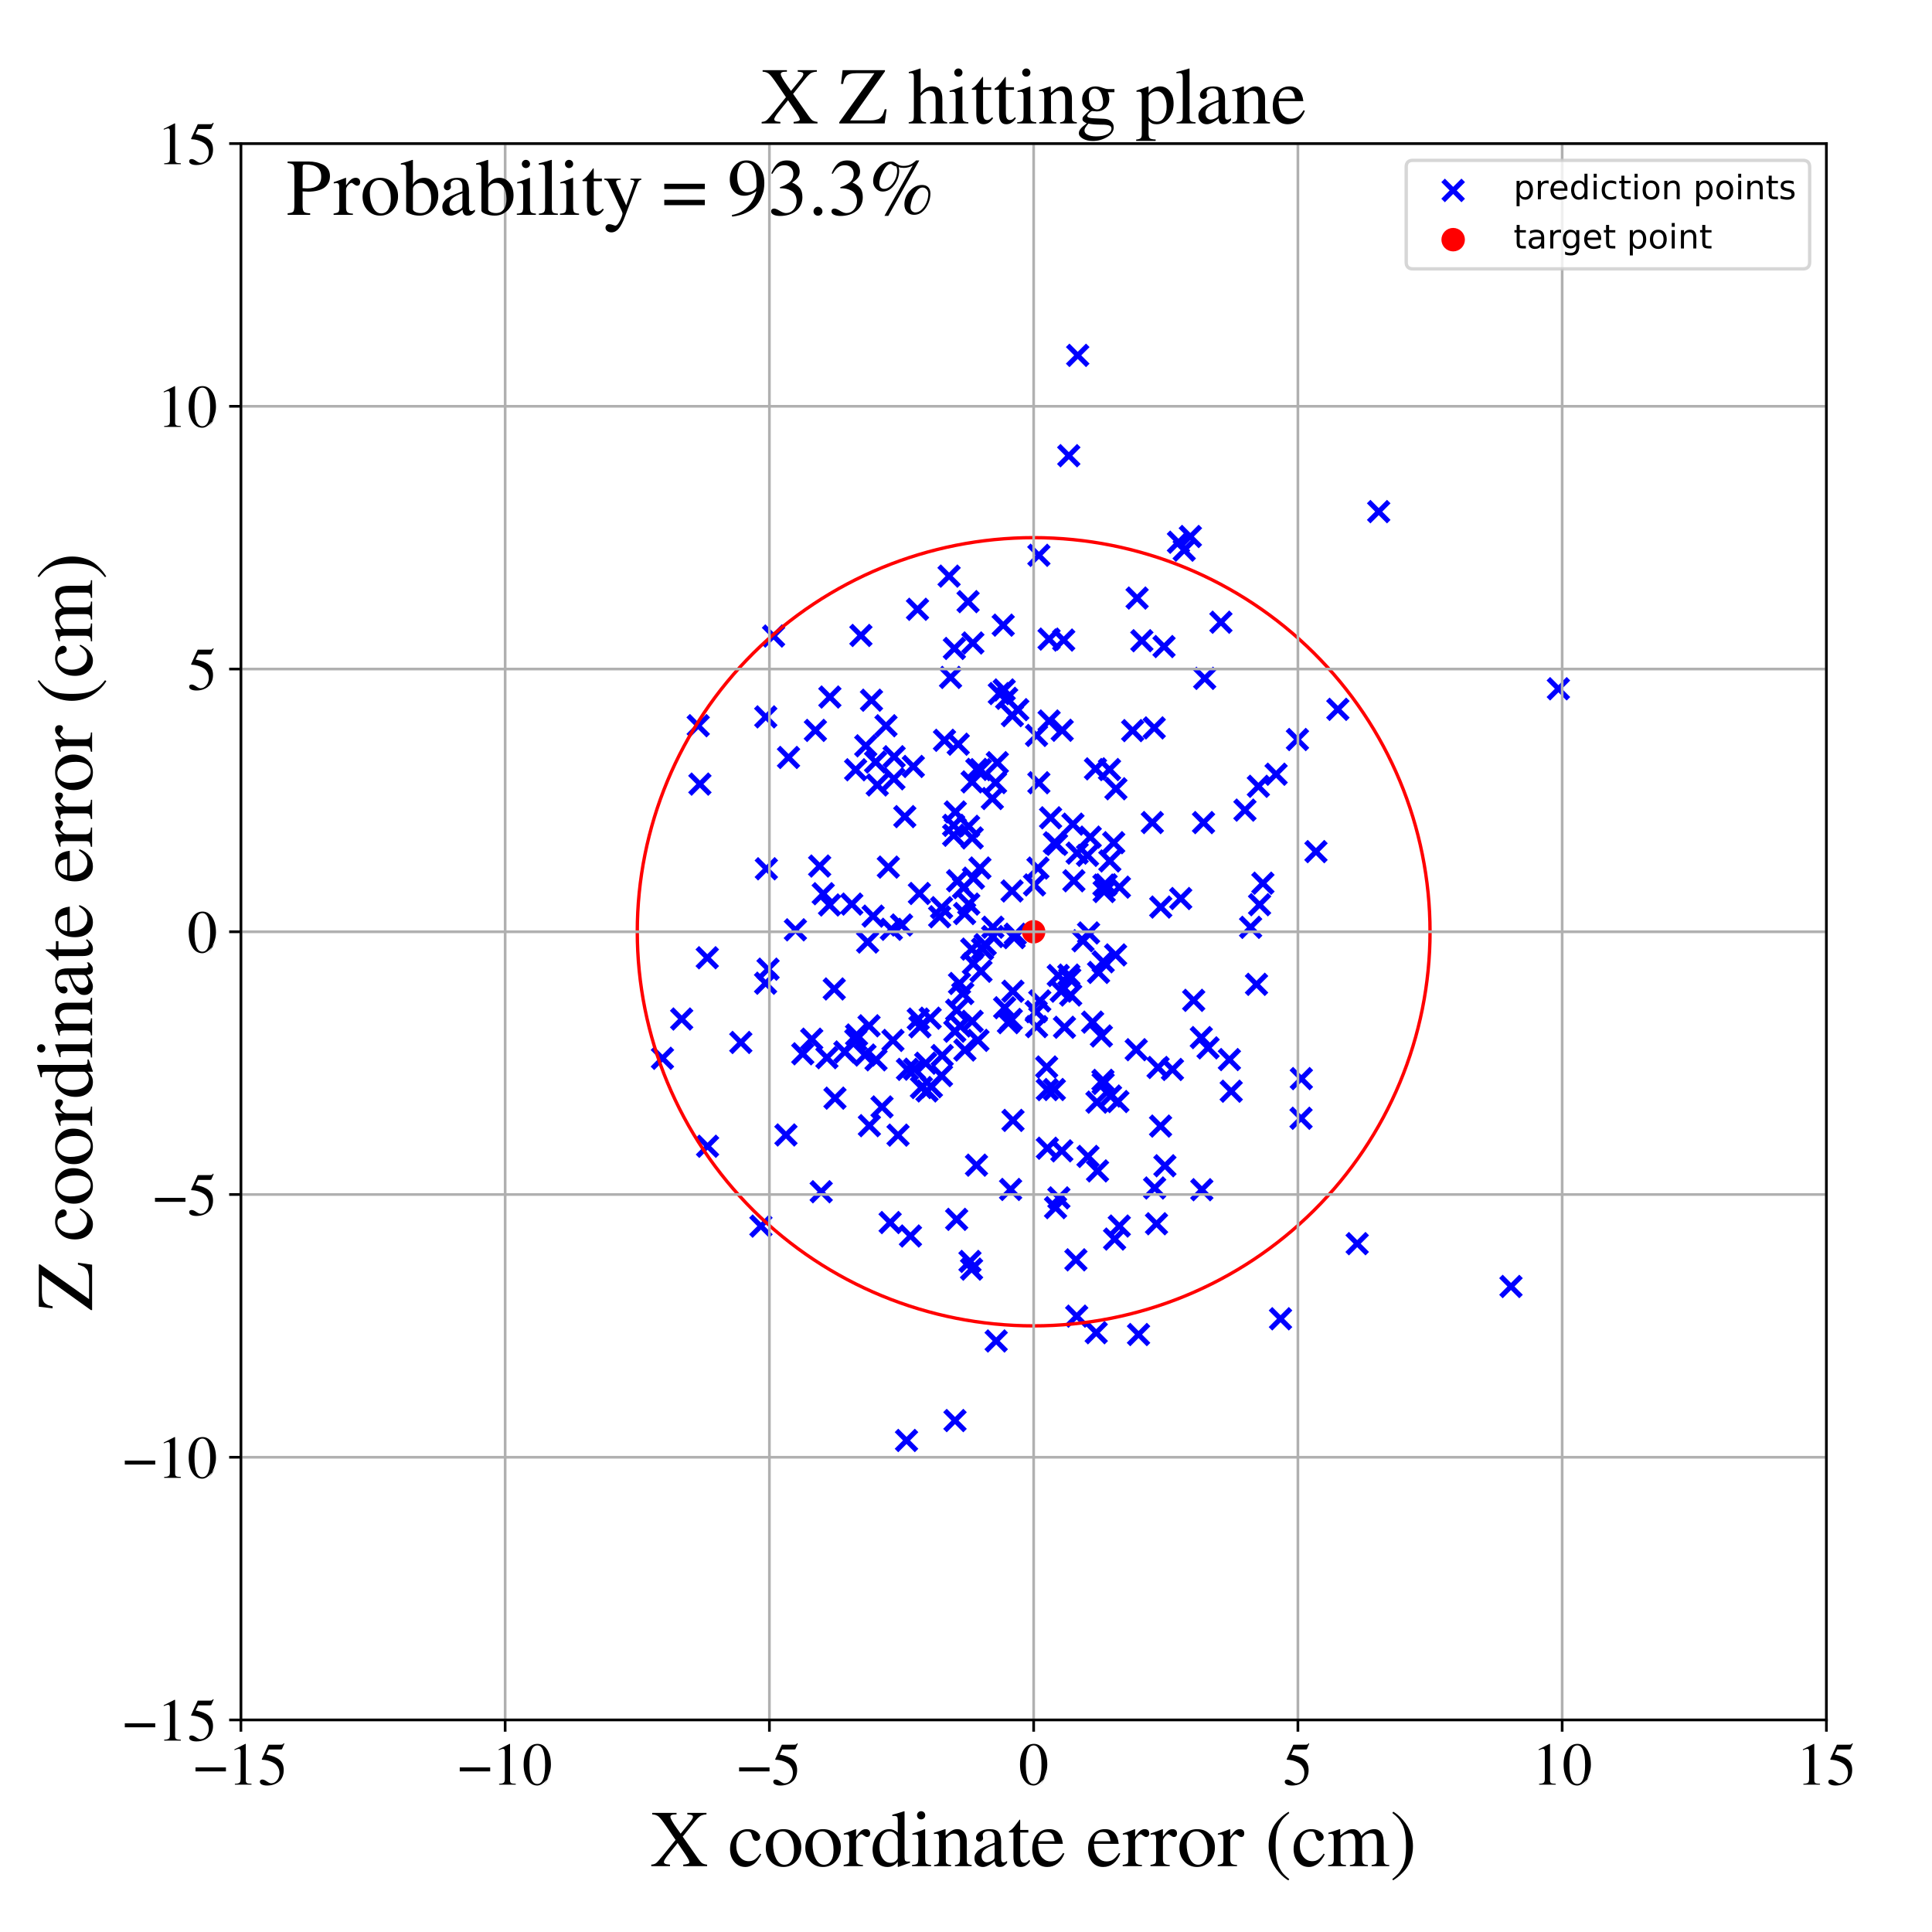 <?xml version="1.0" encoding="utf-8" standalone="no"?>
<!DOCTYPE svg PUBLIC "-//W3C//DTD SVG 1.1//EN"
  "http://www.w3.org/Graphics/SVG/1.1/DTD/svg11.dtd">
<!-- Created with matplotlib (https://matplotlib.org/) -->
<svg height="576pt" version="1.1" viewBox="0 0 576 576" width="576pt" xmlns="http://www.w3.org/2000/svg" xmlns:xlink="http://www.w3.org/1999/xlink">
 <defs>
  <style type="text/css">
*{stroke-linecap:butt;stroke-linejoin:round;}
  </style>
 </defs>
 <g id="figure_1">
  <g id="patch_1">
   <path d="M 0 576 
L 576 576 
L 576 0 
L 0 0 
z
" style="fill:#ffffff;"/>
  </g>
  <g id="axes_1">
   <g id="patch_2">
    <path d="M 71.822 512.784 
L 544.52 512.784 
L 544.52 42.802 
L 71.822 42.802 
z
" style="fill:#ffffff;"/>
   </g>
   <g id="PathCollection_1">
    <defs>
     <path d="M -3 3 
L 3 -3 
M -3 -3 
L 3 3 
" id="ma3fd685d1f" style="stroke:#0000ff;stroke-width:1.5;"/>
    </defs>
    <g clip-path="url(#p718fec361c)">
     <use style="fill:#0000ff;stroke:#0000ff;stroke-width:1.5;" x="301.83" xlink:href="#ma3fd685d1f" y="213.362"/>
     <use style="fill:#0000ff;stroke:#0000ff;stroke-width:1.5;" x="387.886" xlink:href="#ma3fd685d1f" y="333.397"/>
     <use style="fill:#0000ff;stroke:#0000ff;stroke-width:1.5;" x="274.106" xlink:href="#ma3fd685d1f" y="266.378"/>
     <use style="fill:#0000ff;stroke:#0000ff;stroke-width:1.5;" x="358.158" xlink:href="#ma3fd685d1f" y="309.341"/>
     <use style="fill:#0000ff;stroke:#0000ff;stroke-width:1.5;" x="284.72" xlink:href="#ma3fd685d1f" y="423.515"/>
     <use style="fill:#0000ff;stroke:#0000ff;stroke-width:1.5;" x="295.945" xlink:href="#ma3fd685d1f" y="279.216"/>
     <use style="fill:#0000ff;stroke:#0000ff;stroke-width:1.5;" x="381.77" xlink:href="#ma3fd685d1f" y="393.175"/>
     <use style="fill:#0000ff;stroke:#0000ff;stroke-width:1.5;" x="261.043" xlink:href="#ma3fd685d1f" y="227.187"/>
     <use style="fill:#0000ff;stroke:#0000ff;stroke-width:1.5;" x="276.373" xlink:href="#ma3fd685d1f" y="325.244"/>
     <use style="fill:#0000ff;stroke:#0000ff;stroke-width:1.5;" x="259.824" xlink:href="#ma3fd685d1f" y="208.761"/>
     <use style="fill:#0000ff;stroke:#0000ff;stroke-width:1.5;" x="290.045" xlink:href="#ma3fd685d1f" y="191.696"/>
     <use style="fill:#0000ff;stroke:#0000ff;stroke-width:1.5;" x="293.731" xlink:href="#ma3fd685d1f" y="281.617"/>
     <use style="fill:#0000ff;stroke:#0000ff;stroke-width:1.5;" x="317.358" xlink:href="#ma3fd685d1f" y="306.27"/>
     <use style="fill:#0000ff;stroke:#0000ff;stroke-width:1.5;" x="327.042" xlink:href="#ma3fd685d1f" y="328.592"/>
     <use style="fill:#0000ff;stroke:#0000ff;stroke-width:1.5;" x="300.121" xlink:href="#ma3fd685d1f" y="208.203"/>
     <use style="fill:#0000ff;stroke:#0000ff;stroke-width:1.5;" x="289.844" xlink:href="#ma3fd685d1f" y="249.819"/>
     <use style="fill:#0000ff;stroke:#0000ff;stroke-width:1.5;" x="247.416" xlink:href="#ma3fd685d1f" y="207.811"/>
     <use style="fill:#0000ff;stroke:#0000ff;stroke-width:1.5;" x="312.042" xlink:href="#ma3fd685d1f" y="318.105"/>
     <use style="fill:#0000ff;stroke:#0000ff;stroke-width:1.5;" x="319.215" xlink:href="#ma3fd685d1f" y="296.652"/>
     <use style="fill:#0000ff;stroke:#0000ff;stroke-width:1.5;" x="359.164" xlink:href="#ma3fd685d1f" y="202.248"/>
     <use style="fill:#0000ff;stroke:#0000ff;stroke-width:1.5;" x="277.322" xlink:href="#ma3fd685d1f" y="303.561"/>
     <use style="fill:#0000ff;stroke:#0000ff;stroke-width:1.5;" x="450.479" xlink:href="#ma3fd685d1f" y="383.548"/>
     <use style="fill:#0000ff;stroke:#0000ff;stroke-width:1.5;" x="386.817" xlink:href="#ma3fd685d1f" y="220.475"/>
     <use style="fill:#0000ff;stroke:#0000ff;stroke-width:1.5;" x="259.099" xlink:href="#ma3fd685d1f" y="305.825"/>
     <use style="fill:#0000ff;stroke:#0000ff;stroke-width:1.5;" x="345.263" xlink:href="#ma3fd685d1f" y="318.253"/>
     <use style="fill:#0000ff;stroke:#0000ff;stroke-width:1.5;" x="320.766" xlink:href="#ma3fd685d1f" y="375.606"/>
     <use style="fill:#0000ff;stroke:#0000ff;stroke-width:1.5;" x="289.831" xlink:href="#ma3fd685d1f" y="304.488"/>
     <use style="fill:#0000ff;stroke:#0000ff;stroke-width:1.5;" x="318.643" xlink:href="#ma3fd685d1f" y="135.859"/>
     <use style="fill:#0000ff;stroke:#0000ff;stroke-width:1.5;" x="285.219" xlink:href="#ma3fd685d1f" y="301.169"/>
     <use style="fill:#0000ff;stroke:#0000ff;stroke-width:1.5;" x="308.924" xlink:href="#ma3fd685d1f" y="301.622"/>
     <use style="fill:#0000ff;stroke:#0000ff;stroke-width:1.5;" x="297.001" xlink:href="#ma3fd685d1f" y="399.792"/>
     <use style="fill:#0000ff;stroke:#0000ff;stroke-width:1.5;" x="309.049" xlink:href="#ma3fd685d1f" y="306.072"/>
     <use style="fill:#0000ff;stroke:#0000ff;stroke-width:1.5;" x="264.145" xlink:href="#ma3fd685d1f" y="216.374"/>
     <use style="fill:#0000ff;stroke:#0000ff;stroke-width:1.5;" x="325.747" xlink:href="#ma3fd685d1f" y="304.738"/>
     <use style="fill:#0000ff;stroke:#0000ff;stroke-width:1.5;" x="380.45" xlink:href="#ma3fd685d1f" y="230.823"/>
     <use style="fill:#0000ff;stroke:#0000ff;stroke-width:1.5;" x="256.668" xlink:href="#ma3fd685d1f" y="189.453"/>
     <use style="fill:#0000ff;stroke:#0000ff;stroke-width:1.5;" x="375.166" xlink:href="#ma3fd685d1f" y="234.427"/>
     <use style="fill:#0000ff;stroke:#0000ff;stroke-width:1.5;" x="284.663" xlink:href="#ma3fd685d1f" y="307.446"/>
     <use style="fill:#0000ff;stroke:#0000ff;stroke-width:1.5;" x="280.717" xlink:href="#ma3fd685d1f" y="270.61"/>
     <use style="fill:#0000ff;stroke:#0000ff;stroke-width:1.5;" x="251.89" xlink:href="#ma3fd685d1f" y="313.631"/>
     <use style="fill:#0000ff;stroke:#0000ff;stroke-width:1.5;" x="321.306" xlink:href="#ma3fd685d1f" y="105.949"/>
     <use style="fill:#0000ff;stroke:#0000ff;stroke-width:1.5;" x="287.672" xlink:href="#ma3fd685d1f" y="313.053"/>
     <use style="fill:#0000ff;stroke:#0000ff;stroke-width:1.5;" x="360.164" xlink:href="#ma3fd685d1f" y="312.407"/>
     <use style="fill:#0000ff;stroke:#0000ff;stroke-width:1.5;" x="284.321" xlink:href="#ma3fd685d1f" y="249.025"/>
     <use style="fill:#0000ff;stroke:#0000ff;stroke-width:1.5;" x="387.976" xlink:href="#ma3fd685d1f" y="321.575"/>
     <use style="fill:#0000ff;stroke:#0000ff;stroke-width:1.5;" x="337.687" xlink:href="#ma3fd685d1f" y="217.818"/>
     <use style="fill:#0000ff;stroke:#0000ff;stroke-width:1.5;" x="273.542" xlink:href="#ma3fd685d1f" y="181.652"/>
     <use style="fill:#0000ff;stroke:#0000ff;stroke-width:1.5;" x="328.898" xlink:href="#ma3fd685d1f" y="286.745"/>
     <use style="fill:#0000ff;stroke:#0000ff;stroke-width:1.5;" x="203.237" xlink:href="#ma3fd685d1f" y="303.809"/>
     <use style="fill:#0000ff;stroke:#0000ff;stroke-width:1.5;" x="302.679" xlink:href="#ma3fd685d1f" y="278.516"/>
     <use style="fill:#0000ff;stroke:#0000ff;stroke-width:1.5;" x="274.707" xlink:href="#ma3fd685d1f" y="324.239"/>
     <use style="fill:#0000ff;stroke:#0000ff;stroke-width:1.5;" x="314.338" xlink:href="#ma3fd685d1f" y="324.825"/>
     <use style="fill:#0000ff;stroke:#0000ff;stroke-width:1.5;" x="339.437" xlink:href="#ma3fd685d1f" y="397.87"/>
     <use style="fill:#0000ff;stroke:#0000ff;stroke-width:1.5;" x="287.591" xlink:href="#ma3fd685d1f" y="272.362"/>
     <use style="fill:#0000ff;stroke:#0000ff;stroke-width:1.5;" x="287.04" xlink:href="#ma3fd685d1f" y="296.207"/>
     <use style="fill:#0000ff;stroke:#0000ff;stroke-width:1.5;" x="242.006" xlink:href="#ma3fd685d1f" y="309.821"/>
     <use style="fill:#0000ff;stroke:#0000ff;stroke-width:1.5;" x="301.983" xlink:href="#ma3fd685d1f" y="295.525"/>
     <use style="fill:#0000ff;stroke:#0000ff;stroke-width:1.5;" x="288.617" xlink:href="#ma3fd685d1f" y="179.37"/>
     <use style="fill:#0000ff;stroke:#0000ff;stroke-width:1.5;" x="284.307" xlink:href="#ma3fd685d1f" y="246.067"/>
     <use style="fill:#0000ff;stroke:#0000ff;stroke-width:1.5;" x="312.78" xlink:href="#ma3fd685d1f" y="214.956"/>
     <use style="fill:#0000ff;stroke:#0000ff;stroke-width:1.5;" x="285.213" xlink:href="#ma3fd685d1f" y="363.536"/>
     <use style="fill:#0000ff;stroke:#0000ff;stroke-width:1.5;" x="351.343" xlink:href="#ma3fd685d1f" y="161.66"/>
     <use style="fill:#0000ff;stroke:#0000ff;stroke-width:1.5;" x="332.604" xlink:href="#ma3fd685d1f" y="284.694"/>
     <use style="fill:#0000ff;stroke:#0000ff;stroke-width:1.5;" x="291.238" xlink:href="#ma3fd685d1f" y="229.387"/>
     <use style="fill:#0000ff;stroke:#0000ff;stroke-width:1.5;" x="289.71" xlink:href="#ma3fd685d1f" y="282.966"/>
     <use style="fill:#0000ff;stroke:#0000ff;stroke-width:1.5;" x="316.571" xlink:href="#ma3fd685d1f" y="343.112"/>
     <use style="fill:#0000ff;stroke:#0000ff;stroke-width:1.5;" x="344.239" xlink:href="#ma3fd685d1f" y="354.186"/>
     <use style="fill:#0000ff;stroke:#0000ff;stroke-width:1.5;" x="266.572" xlink:href="#ma3fd685d1f" y="225.608"/>
     <use style="fill:#0000ff;stroke:#0000ff;stroke-width:1.5;" x="338.751" xlink:href="#ma3fd685d1f" y="312.957"/>
     <use style="fill:#0000ff;stroke:#0000ff;stroke-width:1.5;" x="228.303" xlink:href="#ma3fd685d1f" y="213.729"/>
     <use style="fill:#0000ff;stroke:#0000ff;stroke-width:1.5;" x="315.504" xlink:href="#ma3fd685d1f" y="290.828"/>
     <use style="fill:#0000ff;stroke:#0000ff;stroke-width:1.5;" x="248.937" xlink:href="#ma3fd685d1f" y="327.398"/>
     <use style="fill:#0000ff;stroke:#0000ff;stroke-width:1.5;" x="272.668" xlink:href="#ma3fd685d1f" y="318.761"/>
     <use style="fill:#0000ff;stroke:#0000ff;stroke-width:1.5;" x="314.349" xlink:href="#ma3fd685d1f" y="251.267"/>
     <use style="fill:#0000ff;stroke:#0000ff;stroke-width:1.5;" x="244.829" xlink:href="#ma3fd685d1f" y="355.301"/>
     <use style="fill:#0000ff;stroke:#0000ff;stroke-width:1.5;" x="265.747" xlink:href="#ma3fd685d1f" y="277.058"/>
     <use style="fill:#0000ff;stroke:#0000ff;stroke-width:1.5;" x="333.283" xlink:href="#ma3fd685d1f" y="328.409"/>
     <use style="fill:#0000ff;stroke:#0000ff;stroke-width:1.5;" x="281.59" xlink:href="#ma3fd685d1f" y="220.711"/>
     <use style="fill:#0000ff;stroke:#0000ff;stroke-width:1.5;" x="275.979" xlink:href="#ma3fd685d1f" y="316.981"/>
     <use style="fill:#0000ff;stroke:#0000ff;stroke-width:1.5;" x="330.882" xlink:href="#ma3fd685d1f" y="256.681"/>
     <use style="fill:#0000ff;stroke:#0000ff;stroke-width:1.5;" x="255.146" xlink:href="#ma3fd685d1f" y="310.03"/>
     <use style="fill:#0000ff;stroke:#0000ff;stroke-width:1.5;" x="363.999" xlink:href="#ma3fd685d1f" y="185.509"/>
     <use style="fill:#0000ff;stroke:#0000ff;stroke-width:1.5;" x="328.886" xlink:href="#ma3fd685d1f" y="323.018"/>
     <use style="fill:#0000ff;stroke:#0000ff;stroke-width:1.5;" x="243.102" xlink:href="#ma3fd685d1f" y="217.757"/>
     <use style="fill:#0000ff;stroke:#0000ff;stroke-width:1.5;" x="234.321" xlink:href="#ma3fd685d1f" y="338.374"/>
     <use style="fill:#0000ff;stroke:#0000ff;stroke-width:1.5;" x="282.957" xlink:href="#ma3fd685d1f" y="171.764"/>
     <use style="fill:#0000ff;stroke:#0000ff;stroke-width:1.5;" x="255.376" xlink:href="#ma3fd685d1f" y="308.564"/>
     <use style="fill:#0000ff;stroke:#0000ff;stroke-width:1.5;" x="289.184" xlink:href="#ma3fd685d1f" y="376.078"/>
     <use style="fill:#0000ff;stroke:#0000ff;stroke-width:1.5;" x="197.506" xlink:href="#ma3fd685d1f" y="315.513"/>
     <use style="fill:#0000ff;stroke:#0000ff;stroke-width:1.5;" x="324.368" xlink:href="#ma3fd685d1f" y="344.769"/>
     <use style="fill:#0000ff;stroke:#0000ff;stroke-width:1.5;" x="292.15" xlink:href="#ma3fd685d1f" y="258.787"/>
     <use style="fill:#0000ff;stroke:#0000ff;stroke-width:1.5;" x="375.523" xlink:href="#ma3fd685d1f" y="269.722"/>
     <use style="fill:#0000ff;stroke:#0000ff;stroke-width:1.5;" x="314.984" xlink:href="#ma3fd685d1f" y="251.726"/>
     <use style="fill:#0000ff;stroke:#0000ff;stroke-width:1.5;" x="346.007" xlink:href="#ma3fd685d1f" y="335.73"/>
     <use style="fill:#0000ff;stroke:#0000ff;stroke-width:1.5;" x="332.303" xlink:href="#ma3fd685d1f" y="369.413"/>
     <use style="fill:#0000ff;stroke:#0000ff;stroke-width:1.5;" x="292.933" xlink:href="#ma3fd685d1f" y="282.924"/>
     <use style="fill:#0000ff;stroke:#0000ff;stroke-width:1.5;" x="330.784" xlink:href="#ma3fd685d1f" y="229.43"/>
     <use style="fill:#0000ff;stroke:#0000ff;stroke-width:1.5;" x="343.551" xlink:href="#ma3fd685d1f" y="245.232"/>
     <use style="fill:#0000ff;stroke:#0000ff;stroke-width:1.5;" x="299.388" xlink:href="#ma3fd685d1f" y="205.696"/>
     <use style="fill:#0000ff;stroke:#0000ff;stroke-width:1.5;" x="347.038" xlink:href="#ma3fd685d1f" y="192.762"/>
     <use style="fill:#0000ff;stroke:#0000ff;stroke-width:1.5;" x="289.823" xlink:href="#ma3fd685d1f" y="233.11"/>
     <use style="fill:#0000ff;stroke:#0000ff;stroke-width:1.5;" x="286.322" xlink:href="#ma3fd685d1f" y="305.888"/>
     <use style="fill:#0000ff;stroke:#0000ff;stroke-width:1.5;" x="226.856" xlink:href="#ma3fd685d1f" y="365.548"/>
     <use style="fill:#0000ff;stroke:#0000ff;stroke-width:1.5;" x="366.528" xlink:href="#ma3fd685d1f" y="315.899"/>
     <use style="fill:#0000ff;stroke:#0000ff;stroke-width:1.5;" x="347.299" xlink:href="#ma3fd685d1f" y="347.555"/>
     <use style="fill:#0000ff;stroke:#0000ff;stroke-width:1.5;" x="237.142" xlink:href="#ma3fd685d1f" y="277.215"/>
     <use style="fill:#0000ff;stroke:#0000ff;stroke-width:1.5;" x="208.666" xlink:href="#ma3fd685d1f" y="233.77"/>
     <use style="fill:#0000ff;stroke:#0000ff;stroke-width:1.5;" x="303.437" xlink:href="#ma3fd685d1f" y="211.571"/>
     <use style="fill:#0000ff;stroke:#0000ff;stroke-width:1.5;" x="267.74" xlink:href="#ma3fd685d1f" y="338.427"/>
     <use style="fill:#0000ff;stroke:#0000ff;stroke-width:1.5;" x="322.882" xlink:href="#ma3fd685d1f" y="280.481"/>
     <use style="fill:#0000ff;stroke:#0000ff;stroke-width:1.5;" x="239.336" xlink:href="#ma3fd685d1f" y="314.175"/>
     <use style="fill:#0000ff;stroke:#0000ff;stroke-width:1.5;" x="290.205" xlink:href="#ma3fd685d1f" y="287.265"/>
     <use style="fill:#0000ff;stroke:#0000ff;stroke-width:1.5;" x="404.627" xlink:href="#ma3fd685d1f" y="370.781"/>
     <use style="fill:#0000ff;stroke:#0000ff;stroke-width:1.5;" x="235.087" xlink:href="#ma3fd685d1f" y="225.826"/>
     <use style="fill:#0000ff;stroke:#0000ff;stroke-width:1.5;" x="274.259" xlink:href="#ma3fd685d1f" y="306.121"/>
     <use style="fill:#0000ff;stroke:#0000ff;stroke-width:1.5;" x="245.435" xlink:href="#ma3fd685d1f" y="266.448"/>
     <use style="fill:#0000ff;stroke:#0000ff;stroke-width:1.5;" x="309.722" xlink:href="#ma3fd685d1f" y="233.365"/>
     <use style="fill:#0000ff;stroke:#0000ff;stroke-width:1.5;" x="371.162" xlink:href="#ma3fd685d1f" y="241.525"/>
     <use style="fill:#0000ff;stroke:#0000ff;stroke-width:1.5;" x="329.761" xlink:href="#ma3fd685d1f" y="263.792"/>
     <use style="fill:#0000ff;stroke:#0000ff;stroke-width:1.5;" x="277.69" xlink:href="#ma3fd685d1f" y="324.011"/>
     <use style="fill:#0000ff;stroke:#0000ff;stroke-width:1.5;" x="273.77" xlink:href="#ma3fd685d1f" y="303.821"/>
     <use style="fill:#0000ff;stroke:#0000ff;stroke-width:1.5;" x="352.014" xlink:href="#ma3fd685d1f" y="267.887"/>
     <use style="fill:#0000ff;stroke:#0000ff;stroke-width:1.5;" x="367.07" xlink:href="#ma3fd685d1f" y="325.332"/>
     <use style="fill:#0000ff;stroke:#0000ff;stroke-width:1.5;" x="208.167" xlink:href="#ma3fd685d1f" y="216.359"/>
     <use style="fill:#0000ff;stroke:#0000ff;stroke-width:1.5;" x="295.852" xlink:href="#ma3fd685d1f" y="238.068"/>
     <use style="fill:#0000ff;stroke:#0000ff;stroke-width:1.5;" x="297.934" xlink:href="#ma3fd685d1f" y="206.776"/>
     <use style="fill:#0000ff;stroke:#0000ff;stroke-width:1.5;" x="344.12" xlink:href="#ma3fd685d1f" y="217.011"/>
     <use style="fill:#0000ff;stroke:#0000ff;stroke-width:1.5;" x="317.13" xlink:href="#ma3fd685d1f" y="190.83"/>
     <use style="fill:#0000ff;stroke:#0000ff;stroke-width:1.5;" x="355.885" xlink:href="#ma3fd685d1f" y="298.239"/>
     <use style="fill:#0000ff;stroke:#0000ff;stroke-width:1.5;" x="280.143" xlink:href="#ma3fd685d1f" y="273.318"/>
     <use style="fill:#0000ff;stroke:#0000ff;stroke-width:1.5;" x="285.684" xlink:href="#ma3fd685d1f" y="221.872"/>
     <use style="fill:#0000ff;stroke:#0000ff;stroke-width:1.5;" x="329.186" xlink:href="#ma3fd685d1f" y="265.796"/>
     <use style="fill:#0000ff;stroke:#0000ff;stroke-width:1.5;" x="287.264" xlink:href="#ma3fd685d1f" y="264.642"/>
     <use style="fill:#0000ff;stroke:#0000ff;stroke-width:1.5;" x="264.848" xlink:href="#ma3fd685d1f" y="258.519"/>
     <use style="fill:#0000ff;stroke:#0000ff;stroke-width:1.5;" x="288.823" xlink:href="#ma3fd685d1f" y="269.543"/>
     <use style="fill:#0000ff;stroke:#0000ff;stroke-width:1.5;" x="247.313" xlink:href="#ma3fd685d1f" y="269.805"/>
     <use style="fill:#0000ff;stroke:#0000ff;stroke-width:1.5;" x="312.258" xlink:href="#ma3fd685d1f" y="342.329"/>
     <use style="fill:#0000ff;stroke:#0000ff;stroke-width:1.5;" x="320.159" xlink:href="#ma3fd685d1f" y="262.59"/>
     <use style="fill:#0000ff;stroke:#0000ff;stroke-width:1.5;" x="331.085" xlink:href="#ma3fd685d1f" y="326.77"/>
     <use style="fill:#0000ff;stroke:#0000ff;stroke-width:1.5;" x="260.307" xlink:href="#ma3fd685d1f" y="273.13"/>
     <use style="fill:#0000ff;stroke:#0000ff;stroke-width:1.5;" x="266.506" xlink:href="#ma3fd685d1f" y="232.191"/>
     <use style="fill:#0000ff;stroke:#0000ff;stroke-width:1.5;" x="228.987" xlink:href="#ma3fd685d1f" y="288.945"/>
     <use style="fill:#0000ff;stroke:#0000ff;stroke-width:1.5;" x="316.383" xlink:href="#ma3fd685d1f" y="295.506"/>
     <use style="fill:#0000ff;stroke:#0000ff;stroke-width:1.5;" x="349.552" xlink:href="#ma3fd685d1f" y="318.848"/>
     <use style="fill:#0000ff;stroke:#0000ff;stroke-width:1.5;" x="328.823" xlink:href="#ma3fd685d1f" y="322.086"/>
     <use style="fill:#0000ff;stroke:#0000ff;stroke-width:1.5;" x="333.703" xlink:href="#ma3fd685d1f" y="365.528"/>
     <use style="fill:#0000ff;stroke:#0000ff;stroke-width:1.5;" x="308.427" xlink:href="#ma3fd685d1f" y="263.824"/>
     <use style="fill:#0000ff;stroke:#0000ff;stroke-width:1.5;" x="248.719" xlink:href="#ma3fd685d1f" y="294.844"/>
     <use style="fill:#0000ff;stroke:#0000ff;stroke-width:1.5;" x="353.054" xlink:href="#ma3fd685d1f" y="164.022"/>
     <use style="fill:#0000ff;stroke:#0000ff;stroke-width:1.5;" x="259.195" xlink:href="#ma3fd685d1f" y="335.598"/>
     <use style="fill:#0000ff;stroke:#0000ff;stroke-width:1.5;" x="244.373" xlink:href="#ma3fd685d1f" y="258.198"/>
     <use style="fill:#0000ff;stroke:#0000ff;stroke-width:1.5;" x="246.531" xlink:href="#ma3fd685d1f" y="315.336"/>
     <use style="fill:#0000ff;stroke:#0000ff;stroke-width:1.5;" x="315.695" xlink:href="#ma3fd685d1f" y="357.132"/>
     <use style="fill:#0000ff;stroke:#0000ff;stroke-width:1.5;" x="280.906" xlink:href="#ma3fd685d1f" y="314.696"/>
     <use style="fill:#0000ff;stroke:#0000ff;stroke-width:1.5;" x="392.337" xlink:href="#ma3fd685d1f" y="253.899"/>
     <use style="fill:#0000ff;stroke:#0000ff;stroke-width:1.5;" x="299.519" xlink:href="#ma3fd685d1f" y="300.445"/>
     <use style="fill:#0000ff;stroke:#0000ff;stroke-width:1.5;" x="265.385" xlink:href="#ma3fd685d1f" y="364.485"/>
     <use style="fill:#0000ff;stroke:#0000ff;stroke-width:1.5;" x="309.028" xlink:href="#ma3fd685d1f" y="219.257"/>
     <use style="fill:#0000ff;stroke:#0000ff;stroke-width:1.5;" x="321.133" xlink:href="#ma3fd685d1f" y="254.348"/>
     <use style="fill:#0000ff;stroke:#0000ff;stroke-width:1.5;" x="339.012" xlink:href="#ma3fd685d1f" y="178.306"/>
     <use style="fill:#0000ff;stroke:#0000ff;stroke-width:1.5;" x="318.929" xlink:href="#ma3fd685d1f" y="291.78"/>
     <use style="fill:#0000ff;stroke:#0000ff;stroke-width:1.5;" x="230.634" xlink:href="#ma3fd685d1f" y="189.631"/>
     <use style="fill:#0000ff;stroke:#0000ff;stroke-width:1.5;" x="324.227" xlink:href="#ma3fd685d1f" y="255.016"/>
     <use style="fill:#0000ff;stroke:#0000ff;stroke-width:1.5;" x="268.788" xlink:href="#ma3fd685d1f" y="275.774"/>
     <use style="fill:#0000ff;stroke:#0000ff;stroke-width:1.5;" x="289.659" xlink:href="#ma3fd685d1f" y="378.374"/>
     <use style="fill:#0000ff;stroke:#0000ff;stroke-width:1.5;" x="319.884" xlink:href="#ma3fd685d1f" y="245.712"/>
     <use style="fill:#0000ff;stroke:#0000ff;stroke-width:1.5;" x="321.004" xlink:href="#ma3fd685d1f" y="392.392"/>
     <use style="fill:#0000ff;stroke:#0000ff;stroke-width:1.5;" x="464.614" xlink:href="#ma3fd685d1f" y="205.348"/>
     <use style="fill:#0000ff;stroke:#0000ff;stroke-width:1.5;" x="285.501" xlink:href="#ma3fd685d1f" y="262.584"/>
     <use style="fill:#0000ff;stroke:#0000ff;stroke-width:1.5;" x="297.345" xlink:href="#ma3fd685d1f" y="227.376"/>
     <use style="fill:#0000ff;stroke:#0000ff;stroke-width:1.5;" x="284.82" xlink:href="#ma3fd685d1f" y="242.076"/>
     <use style="fill:#0000ff;stroke:#0000ff;stroke-width:1.5;" x="326.603" xlink:href="#ma3fd685d1f" y="229.225"/>
     <use style="fill:#0000ff;stroke:#0000ff;stroke-width:1.5;" x="286.066" xlink:href="#ma3fd685d1f" y="293.205"/>
     <use style="fill:#0000ff;stroke:#0000ff;stroke-width:1.5;" x="300.648" xlink:href="#ma3fd685d1f" y="304.892"/>
     <use style="fill:#0000ff;stroke:#0000ff;stroke-width:1.5;" x="296.011" xlink:href="#ma3fd685d1f" y="276.442"/>
     <use style="fill:#0000ff;stroke:#0000ff;stroke-width:1.5;" x="261.545" xlink:href="#ma3fd685d1f" y="234.027"/>
     <use style="fill:#0000ff;stroke:#0000ff;stroke-width:1.5;" x="253.952" xlink:href="#ma3fd685d1f" y="269.543"/>
     <use style="fill:#0000ff;stroke:#0000ff;stroke-width:1.5;" x="328.36" xlink:href="#ma3fd685d1f" y="308.871"/>
     <use style="fill:#0000ff;stroke:#0000ff;stroke-width:1.5;" x="291.57" xlink:href="#ma3fd685d1f" y="310.173"/>
     <use style="fill:#0000ff;stroke:#0000ff;stroke-width:1.5;" x="261.173" xlink:href="#ma3fd685d1f" y="315.972"/>
     <use style="fill:#0000ff;stroke:#0000ff;stroke-width:1.5;" x="292.305" xlink:href="#ma3fd685d1f" y="229.464"/>
     <use style="fill:#0000ff;stroke:#0000ff;stroke-width:1.5;" x="329.117" xlink:href="#ma3fd685d1f" y="263.884"/>
     <use style="fill:#0000ff;stroke:#0000ff;stroke-width:1.5;" x="358.307" xlink:href="#ma3fd685d1f" y="354.694"/>
     <use style="fill:#0000ff;stroke:#0000ff;stroke-width:1.5;" x="258.673" xlink:href="#ma3fd685d1f" y="280.857"/>
     <use style="fill:#0000ff;stroke:#0000ff;stroke-width:1.5;" x="292.467" xlink:href="#ma3fd685d1f" y="289.567"/>
     <use style="fill:#0000ff;stroke:#0000ff;stroke-width:1.5;" x="309.452" xlink:href="#ma3fd685d1f" y="258.806"/>
     <use style="fill:#0000ff;stroke:#0000ff;stroke-width:1.5;" x="302.346" xlink:href="#ma3fd685d1f" y="279.543"/>
     <use style="fill:#0000ff;stroke:#0000ff;stroke-width:1.5;" x="354.893" xlink:href="#ma3fd685d1f" y="159.95"/>
     <use style="fill:#0000ff;stroke:#0000ff;stroke-width:1.5;" x="280.69" xlink:href="#ma3fd685d1f" y="320.677"/>
     <use style="fill:#0000ff;stroke:#0000ff;stroke-width:1.5;" x="228.248" xlink:href="#ma3fd685d1f" y="293.133"/>
     <use style="fill:#0000ff;stroke:#0000ff;stroke-width:1.5;" x="318.655" xlink:href="#ma3fd685d1f" y="290.704"/>
     <use style="fill:#0000ff;stroke:#0000ff;stroke-width:1.5;" x="283.393" xlink:href="#ma3fd685d1f" y="201.968"/>
     <use style="fill:#0000ff;stroke:#0000ff;stroke-width:1.5;" x="340.431" xlink:href="#ma3fd685d1f" y="191.022"/>
     <use style="fill:#0000ff;stroke:#0000ff;stroke-width:1.5;" x="269.75" xlink:href="#ma3fd685d1f" y="243.462"/>
     <use style="fill:#0000ff;stroke:#0000ff;stroke-width:1.5;" x="333.738" xlink:href="#ma3fd685d1f" y="264.492"/>
     <use style="fill:#0000ff;stroke:#0000ff;stroke-width:1.5;" x="210.95" xlink:href="#ma3fd685d1f" y="341.739"/>
     <use style="fill:#0000ff;stroke:#0000ff;stroke-width:1.5;" x="301.298" xlink:href="#ma3fd685d1f" y="354.619"/>
     <use style="fill:#0000ff;stroke:#0000ff;stroke-width:1.5;" x="312.249" xlink:href="#ma3fd685d1f" y="324.854"/>
     <use style="fill:#0000ff;stroke:#0000ff;stroke-width:1.5;" x="302.011" xlink:href="#ma3fd685d1f" y="334.031"/>
     <use style="fill:#0000ff;stroke:#0000ff;stroke-width:1.5;" x="288.777" xlink:href="#ma3fd685d1f" y="246.353"/>
     <use style="fill:#0000ff;stroke:#0000ff;stroke-width:1.5;" x="327.213" xlink:href="#ma3fd685d1f" y="349.088"/>
     <use style="fill:#0000ff;stroke:#0000ff;stroke-width:1.5;" x="332.693" xlink:href="#ma3fd685d1f" y="235.16"/>
     <use style="fill:#0000ff;stroke:#0000ff;stroke-width:1.5;" x="346.061" xlink:href="#ma3fd685d1f" y="270.43"/>
     <use style="fill:#0000ff;stroke:#0000ff;stroke-width:1.5;" x="411.042" xlink:href="#ma3fd685d1f" y="152.532"/>
     <use style="fill:#0000ff;stroke:#0000ff;stroke-width:1.5;" x="301.725" xlink:href="#ma3fd685d1f" y="265.634"/>
     <use style="fill:#0000ff;stroke:#0000ff;stroke-width:1.5;" x="358.811" xlink:href="#ma3fd685d1f" y="245.245"/>
     <use style="fill:#0000ff;stroke:#0000ff;stroke-width:1.5;" x="372.855" xlink:href="#ma3fd685d1f" y="276.474"/>
     <use style="fill:#0000ff;stroke:#0000ff;stroke-width:1.5;" x="301.505" xlink:href="#ma3fd685d1f" y="303.933"/>
     <use style="fill:#0000ff;stroke:#0000ff;stroke-width:1.5;" x="284.535" xlink:href="#ma3fd685d1f" y="193.327"/>
     <use style="fill:#0000ff;stroke:#0000ff;stroke-width:1.5;" x="210.863" xlink:href="#ma3fd685d1f" y="285.544"/>
     <use style="fill:#0000ff;stroke:#0000ff;stroke-width:1.5;" x="228.479" xlink:href="#ma3fd685d1f" y="259.016"/>
     <use style="fill:#0000ff;stroke:#0000ff;stroke-width:1.5;" x="314.699" xlink:href="#ma3fd685d1f" y="360.041"/>
     <use style="fill:#0000ff;stroke:#0000ff;stroke-width:1.5;" x="332.038" xlink:href="#ma3fd685d1f" y="251.242"/>
     <use style="fill:#0000ff;stroke:#0000ff;stroke-width:1.5;" x="255.098" xlink:href="#ma3fd685d1f" y="229.496"/>
     <use style="fill:#0000ff;stroke:#0000ff;stroke-width:1.5;" x="324.543" xlink:href="#ma3fd685d1f" y="278.145"/>
     <use style="fill:#0000ff;stroke:#0000ff;stroke-width:1.5;" x="299.097" xlink:href="#ma3fd685d1f" y="186.382"/>
     <use style="fill:#0000ff;stroke:#0000ff;stroke-width:1.5;" x="296.812" xlink:href="#ma3fd685d1f" y="233.321"/>
     <use style="fill:#0000ff;stroke:#0000ff;stroke-width:1.5;" x="313.222" xlink:href="#ma3fd685d1f" y="243.819"/>
     <use style="fill:#0000ff;stroke:#0000ff;stroke-width:1.5;" x="270.267" xlink:href="#ma3fd685d1f" y="429.455"/>
     <use style="fill:#0000ff;stroke:#0000ff;stroke-width:1.5;" x="327.521" xlink:href="#ma3fd685d1f" y="289.916"/>
     <use style="fill:#0000ff;stroke:#0000ff;stroke-width:1.5;" x="258.116" xlink:href="#ma3fd685d1f" y="222.356"/>
     <use style="fill:#0000ff;stroke:#0000ff;stroke-width:1.5;" x="271.441" xlink:href="#ma3fd685d1f" y="368.496"/>
     <use style="fill:#0000ff;stroke:#0000ff;stroke-width:1.5;" x="344.798" xlink:href="#ma3fd685d1f" y="364.845"/>
     <use style="fill:#0000ff;stroke:#0000ff;stroke-width:1.5;" x="316.683" xlink:href="#ma3fd685d1f" y="217.722"/>
     <use style="fill:#0000ff;stroke:#0000ff;stroke-width:1.5;" x="374.609" xlink:href="#ma3fd685d1f" y="293.464"/>
     <use style="fill:#0000ff;stroke:#0000ff;stroke-width:1.5;" x="309.73" xlink:href="#ma3fd685d1f" y="165.558"/>
     <use style="fill:#0000ff;stroke:#0000ff;stroke-width:1.5;" x="291.126" xlink:href="#ma3fd685d1f" y="347.377"/>
     <use style="fill:#0000ff;stroke:#0000ff;stroke-width:1.5;" x="290.224" xlink:href="#ma3fd685d1f" y="261.809"/>
     <use style="fill:#0000ff;stroke:#0000ff;stroke-width:1.5;" x="309.998" xlink:href="#ma3fd685d1f" y="298.413"/>
     <use style="fill:#0000ff;stroke:#0000ff;stroke-width:1.5;" x="220.865" xlink:href="#ma3fd685d1f" y="310.796"/>
     <use style="fill:#0000ff;stroke:#0000ff;stroke-width:1.5;" x="272.299" xlink:href="#ma3fd685d1f" y="228.508"/>
     <use style="fill:#0000ff;stroke:#0000ff;stroke-width:1.5;" x="398.863" xlink:href="#ma3fd685d1f" y="211.48"/>
     <use style="fill:#0000ff;stroke:#0000ff;stroke-width:1.5;" x="262.961" xlink:href="#ma3fd685d1f" y="330.02"/>
     <use style="fill:#0000ff;stroke:#0000ff;stroke-width:1.5;" x="326.823" xlink:href="#ma3fd685d1f" y="397.329"/>
     <use style="fill:#0000ff;stroke:#0000ff;stroke-width:1.5;" x="266.221" xlink:href="#ma3fd685d1f" y="310.184"/>
     <use style="fill:#0000ff;stroke:#0000ff;stroke-width:1.5;" x="312.764" xlink:href="#ma3fd685d1f" y="190.54"/>
     <use style="fill:#0000ff;stroke:#0000ff;stroke-width:1.5;" x="376.51" xlink:href="#ma3fd685d1f" y="263.317"/>
     <use style="fill:#0000ff;stroke:#0000ff;stroke-width:1.5;" x="270.55" xlink:href="#ma3fd685d1f" y="318.818"/>
     <use style="fill:#0000ff;stroke:#0000ff;stroke-width:1.5;" x="325.035" xlink:href="#ma3fd685d1f" y="249.577"/>
     <use style="fill:#0000ff;stroke:#0000ff;stroke-width:1.5;" x="257.883" xlink:href="#ma3fd685d1f" y="314.545"/>
    </g>
   </g>
   <g id="PathCollection_2">
    <defs>
     <path d="M 0 3 
C 0.796 3 1.559 2.684 2.121 2.121 
C 2.684 1.559 3 0.796 3 0 
C 3 -0.796 2.684 -1.559 2.121 -2.121 
C 1.559 -2.684 0.796 -3 0 -3 
C -0.796 -3 -1.559 -2.684 -2.121 -2.121 
C -2.684 -1.559 -3 -0.796 -3 0 
C -3 0.796 -2.684 1.559 -2.121 2.121 
C -1.559 2.684 -0.796 3 0 3 
z
" id="m666f6b9827" style="stroke:#ff0000;"/>
    </defs>
    <g clip-path="url(#p718fec361c)">
     <use style="fill:#ff0000;stroke:#ff0000;" x="308.171" xlink:href="#m666f6b9827" y="277.793"/>
    </g>
   </g>
   <g id="patch_3">
    <path clip-path="url(#p718fec361c)" d="M 308.171 395.288 
C 339.511 395.288 369.572 382.908 391.733 360.875 
C 413.894 338.841 426.346 308.953 426.346 277.793 
C 426.346 246.633 413.894 216.745 391.733 194.711 
C 369.572 172.677 339.511 160.297 308.171 160.297 
C 276.831 160.297 246.77 172.677 224.609 194.711 
C 202.448 216.745 189.997 246.633 189.997 277.793 
C 189.997 308.953 202.448 338.841 224.609 360.875 
C 246.77 382.908 276.831 395.288 308.171 395.288 
z
" style="fill:none;stroke:#ff0000;stroke-linejoin:miter;"/>
   </g>
   <g id="matplotlib.axis_1">
    <g id="xtick_1">
     <g id="line2d_1">
      <path clip-path="url(#p718fec361c)" d="M 71.822 512.784 
L 71.822 42.802 
" style="fill:none;stroke:#b0b0b0;stroke-linecap:square;stroke-width:0.8;"/>
     </g>
     <g id="line2d_2">
      <defs>
       <path d="M 0 0 
L 0 3.5 
" id="m5a8c3a1af5" style="stroke:#000000;stroke-width:0.8;"/>
      </defs>
      <g>
       <use style="stroke:#000000;stroke-width:0.8;" x="71.822" xlink:href="#m5a8c3a1af5" y="512.784"/>
      </g>
     </g>
     <g id="text_1">
      <!-- −15 -->
      <defs>
       <path d="M 3 22 
L 3 28.594 
L 53.406 28.594 
L 53.406 22 
z
" id="FreeSerif-8722"/>
       <path d="M 18.297 59.297 
Q 16.5 59.297 11.094 57.094 
L 11.094 58.5 
L 29.094 67.594 
L 29.906 67.406 
L 29.906 7.406 
Q 29.906 3.797 31.703 2.688 
Q 33.5 1.594 39.406 1.5 
L 39.406 0 
L 11.797 0 
L 11.797 1.5 
Q 17.406 1.703 19.344 3.141 
Q 21.297 4.594 21.297 9.297 
L 21.297 54.594 
Q 21.297 59.297 18.297 59.297 
z
" id="FreeSerif-49"/>
       <path d="M 35.703 19.406 
Q 35.703 24.703 33.344 28.797 
Q 31 32.906 27.641 35.156 
Q 24.297 37.406 20.141 38.844 
Q 16 40.297 12.953 40.75 
Q 9.906 41.203 7.594 41.203 
Q 6.406 41.203 6.406 42 
Q 6.406 42.297 6.5 42.5 
L 17.406 66.203 
L 38.297 66.203 
Q 39.906 66.203 40.844 66.703 
Q 41.797 67.203 42.906 68.797 
L 43.797 68.094 
L 40 59.203 
Q 39.594 58.297 37.703 58.297 
L 18.094 58.297 
L 13.906 49.797 
Q 28.5 47.203 35.594 41.344 
Q 42.703 35.5 42.703 24.203 
Q 42.703 18.297 40.844 13.688 
Q 39 9.094 36.141 6.297 
Q 33.297 3.5 29.547 1.703 
Q 25.797 -0.094 22.344 -0.75 
Q 18.906 -1.406 15.406 -1.406 
Q 9.797 -1.406 6.5 0.25 
Q 3.203 1.906 3.203 4.797 
Q 3.203 8.5 7.5 8.5 
Q 10.297 8.5 14.75 5.391 
Q 19.203 2.297 21.797 2.297 
Q 27.703 2.297 31.703 7.25 
Q 35.703 12.203 35.703 19.406 
z
" id="FreeSerif-53"/>
      </defs>
      <g transform="translate(57.746 532.077)scale(0.18 -0.18)">
       <use xlink:href="#FreeSerif-8722"/>
       <use x="56.4" xlink:href="#FreeSerif-49"/>
       <use x="106.4" xlink:href="#FreeSerif-53"/>
      </g>
     </g>
    </g>
    <g id="xtick_2">
     <g id="line2d_3">
      <path clip-path="url(#p718fec361c)" d="M 150.605 512.784 
L 150.605 42.802 
" style="fill:none;stroke:#b0b0b0;stroke-linecap:square;stroke-width:0.8;"/>
     </g>
     <g id="line2d_4">
      <g>
       <use style="stroke:#000000;stroke-width:0.8;" x="150.605" xlink:href="#m5a8c3a1af5" y="512.784"/>
      </g>
     </g>
     <g id="text_2">
      <!-- −10 -->
      <defs>
       <path d="M 47.594 17.797 
Q 35.203 -1.406 25 -1.406 
Q 14.797 -1.406 8.594 8.391 
Q 2.406 18.203 2.406 33.594 
Q 2.406 48.094 8.594 57.844 
Q 14.797 67.594 25.406 67.594 
Q 35.203 67.594 41.391 58 
Q 47.594 48.406 47.594 33 
Q 47.594 17.797 35.203 -1.406 
z
M 25.094 65 
Q 12 65 12 32.703 
Q 12 1.203 25 1.203 
Q 38 1.203 38 32.797 
Q 38 48.5 34.703 56.75 
Q 31.406 65 25.094 65 
z
" id="FreeSerif-48"/>
      </defs>
      <g transform="translate(136.529 532.077)scale(0.18 -0.18)">
       <use xlink:href="#FreeSerif-8722"/>
       <use x="56.4" xlink:href="#FreeSerif-49"/>
       <use x="106.4" xlink:href="#FreeSerif-48"/>
      </g>
     </g>
    </g>
    <g id="xtick_3">
     <g id="line2d_5">
      <path clip-path="url(#p718fec361c)" d="M 229.388 512.784 
L 229.388 42.802 
" style="fill:none;stroke:#b0b0b0;stroke-linecap:square;stroke-width:0.8;"/>
     </g>
     <g id="line2d_6">
      <g>
       <use style="stroke:#000000;stroke-width:0.8;" x="229.388" xlink:href="#m5a8c3a1af5" y="512.784"/>
      </g>
     </g>
     <g id="text_3">
      <!-- −5 -->
      <g transform="translate(219.812 532.077)scale(0.18 -0.18)">
       <use xlink:href="#FreeSerif-8722"/>
       <use x="56.4" xlink:href="#FreeSerif-53"/>
      </g>
     </g>
    </g>
    <g id="xtick_4">
     <g id="line2d_7">
      <path clip-path="url(#p718fec361c)" d="M 308.171 512.784 
L 308.171 42.802 
" style="fill:none;stroke:#b0b0b0;stroke-linecap:square;stroke-width:0.8;"/>
     </g>
     <g id="line2d_8">
      <g>
       <use style="stroke:#000000;stroke-width:0.8;" x="308.171" xlink:href="#m5a8c3a1af5" y="512.784"/>
      </g>
     </g>
     <g id="text_4">
      <!-- 0 -->
      <g transform="translate(303.671 532.077)scale(0.18 -0.18)">
       <use xlink:href="#FreeSerif-48"/>
      </g>
     </g>
    </g>
    <g id="xtick_5">
     <g id="line2d_9">
      <path clip-path="url(#p718fec361c)" d="M 386.954 512.784 
L 386.954 42.802 
" style="fill:none;stroke:#b0b0b0;stroke-linecap:square;stroke-width:0.8;"/>
     </g>
     <g id="line2d_10">
      <g>
       <use style="stroke:#000000;stroke-width:0.8;" x="386.954" xlink:href="#m5a8c3a1af5" y="512.784"/>
      </g>
     </g>
     <g id="text_5">
      <!-- 5 -->
      <g transform="translate(382.454 532.077)scale(0.18 -0.18)">
       <use xlink:href="#FreeSerif-53"/>
      </g>
     </g>
    </g>
    <g id="xtick_6">
     <g id="line2d_11">
      <path clip-path="url(#p718fec361c)" d="M 465.737 512.784 
L 465.737 42.802 
" style="fill:none;stroke:#b0b0b0;stroke-linecap:square;stroke-width:0.8;"/>
     </g>
     <g id="line2d_12">
      <g>
       <use style="stroke:#000000;stroke-width:0.8;" x="465.737" xlink:href="#m5a8c3a1af5" y="512.784"/>
      </g>
     </g>
     <g id="text_6">
      <!-- 10 -->
      <g transform="translate(456.737 532.077)scale(0.18 -0.18)">
       <use xlink:href="#FreeSerif-49"/>
       <use x="50" xlink:href="#FreeSerif-48"/>
      </g>
     </g>
    </g>
    <g id="xtick_7">
     <g id="line2d_13">
      <path clip-path="url(#p718fec361c)" d="M 544.52 512.784 
L 544.52 42.802 
" style="fill:none;stroke:#b0b0b0;stroke-linecap:square;stroke-width:0.8;"/>
     </g>
     <g id="line2d_14">
      <g>
       <use style="stroke:#000000;stroke-width:0.8;" x="544.52" xlink:href="#m5a8c3a1af5" y="512.784"/>
      </g>
     </g>
     <g id="text_7">
      <!-- 15 -->
      <g transform="translate(535.52 532.077)scale(0.18 -0.18)">
       <use xlink:href="#FreeSerif-49"/>
       <use x="50" xlink:href="#FreeSerif-53"/>
      </g>
     </g>
    </g>
    <g id="text_8">
     <!-- X coordinate error (cm) -->
     <defs>
      <path d="M 69.594 66.203 
L 69.594 64.297 
Q 64.703 64 62.047 62.344 
Q 59.406 60.703 54.703 54.906 
L 40.094 36.703 
L 59.297 9.297 
Q 62.297 5 64.297 3.703 
Q 66.297 2.406 70.406 1.906 
L 70.406 0 
L 40.703 0 
L 40.703 1.906 
Q 44.797 2.297 46.594 2.938 
Q 48.406 3.594 48.406 5 
Q 48.406 7.203 43.297 14.797 
L 33.797 28.797 
L 21.906 14 
Q 16.703 7.5 16.703 5.406 
Q 16.703 3.703 18.297 2.953 
Q 19.906 2.203 24.297 1.906 
L 24.297 0 
L 1 0 
L 1 1.906 
Q 4.906 2.203 7 3.797 
Q 9.094 5.406 15.5 13.297 
L 31.203 32.594 
L 20.297 48.594 
Q 13.297 58.906 10.25 61.5 
Q 7.203 64.094 2.203 64.297 
L 2.203 66.203 
L 32.406 66.203 
L 32.406 64.297 
L 29.594 64.203 
Q 24.797 64.094 24.797 61.297 
Q 24.797 58.094 33.297 46.297 
L 37.5 40.406 
L 48.797 54.203 
Q 52.797 59.203 52.797 61.094 
Q 52.797 62.797 51.344 63.438 
Q 49.906 64.094 45.797 64.297 
L 45.797 66.203 
z
" id="FreeSerif-88"/>
      <path id="FreeSerif-32"/>
      <path d="M 2.5 21.297 
Q 2.5 32.406 9.047 39.203 
Q 15.594 46 24.406 46 
Q 30.703 46 35.25 42.953 
Q 39.797 39.906 39.797 35.703 
Q 39.797 34 38.391 32.75 
Q 37 31.5 35 31.5 
Q 31.594 31.5 30.297 36.094 
L 29.703 38.297 
Q 28.906 41.094 27.703 42.094 
Q 26.5 43.094 23.797 43.094 
Q 17.703 43.094 13.953 38.25 
Q 10.203 33.406 10.203 25.703 
Q 10.203 17.094 14.547 11.641 
Q 18.906 6.203 25.703 6.203 
Q 30 6.203 33.094 8.25 
Q 36.203 10.297 39.797 15.594 
L 41.203 14.703 
Q 40.203 12.703 39.453 11.391 
Q 38.703 10.094 36.75 7.5 
Q 34.797 4.906 32.891 3.297 
Q 31 1.703 27.891 0.344 
Q 24.797 -1 21.5 -1 
Q 13.203 -1 7.844 5.25 
Q 2.5 11.5 2.5 21.297 
z
" id="FreeSerif-99"/>
      <path d="M 24.594 46 
Q 34.203 46 40.391 39.594 
Q 46.594 33.203 46.594 23.406 
Q 46.594 13 40.188 6 
Q 33.797 -1 24.391 -1 
Q 15 -1 8.75 5.75 
Q 2.5 12.5 2.5 22.594 
Q 2.5 32.906 8.641 39.453 
Q 14.797 46 24.594 46 
z
M 11.5 27.5 
Q 11.5 16.797 15.391 9.297 
Q 19.297 1.797 25.594 1.797 
Q 31.203 1.797 34.391 6.594 
Q 37.594 11.406 37.594 19.906 
Q 37.594 30.203 33.594 36.703 
Q 29.594 43.203 23.297 43.203 
Q 18 43.203 14.75 38.891 
Q 11.5 34.594 11.5 27.5 
z
" id="FreeSerif-111"/>
      <path d="M 30.094 36.203 
Q 28.594 36.203 26.391 37.953 
Q 24.203 39.703 23.5 39.703 
Q 21.5 39.703 19 36.797 
Q 16.5 33.906 16.5 31.5 
L 16.5 9 
Q 16.5 4.703 18.203 3.203 
Q 19.906 1.703 25 1.5 
L 25 0 
L 1 0 
L 1 1.5 
Q 5.797 2.406 6.938 3.5 
Q 8.094 4.594 8.094 8.406 
L 8.094 33.406 
Q 8.094 36.703 7.344 38.047 
Q 6.594 39.406 4.703 39.406 
Q 3.094 39.406 1.203 39 
L 1.203 40.594 
Q 9.203 43.203 16 46 
L 16.5 45.797 
L 16.5 36.594 
Q 20.203 41.906 22.797 43.953 
Q 25.406 46 28.5 46 
Q 31.094 46 32.547 44.594 
Q 34 43.203 34 40.703 
Q 34 38.594 32.953 37.391 
Q 31.906 36.203 30.094 36.203 
z
" id="FreeSerif-114"/>
      <path d="M 34.203 -1 
L 33.797 -0.703 
L 33.797 5.703 
Q 29 -1 21 -1 
Q 12.703 -1 7.594 4.953 
Q 2.5 10.906 2.5 20.5 
Q 2.5 31.094 8.594 38.547 
Q 14.703 46 23.297 46 
Q 28.703 46 33.797 41.703 
L 33.797 57.297 
Q 33.797 60.406 32.891 61.406 
Q 32 62.406 29.203 62.406 
Q 27.797 62.406 27 62.297 
L 27 63.906 
Q 36.094 66.297 41.703 68.297 
L 42.203 68.094 
L 42.203 11.406 
Q 42.203 7.906 43.047 6.797 
Q 43.906 5.703 46.594 5.703 
Q 47.094 5.703 48.906 5.797 
L 48.906 4.203 
z
M 24.906 4.203 
Q 28.703 4.203 31.25 6.344 
Q 33.797 8.5 33.797 10.203 
L 33.797 33.203 
Q 33.797 37.203 30.688 40.203 
Q 27.594 43.203 23.594 43.203 
Q 17.906 43.203 14.5 38.094 
Q 11.094 33 11.094 24.5 
Q 11.094 15.297 14.891 9.75 
Q 18.703 4.203 24.906 4.203 
z
" id="FreeSerif-100"/>
      <path d="M 6.203 39.297 
Q 4 39.297 2 39 
L 2 40.5 
Q 9 42.5 17.5 46 
L 17.906 45.703 
L 17.906 10.203 
Q 17.906 4.797 19.156 3.344 
Q 20.406 1.906 25.297 1.5 
L 25.297 0 
L 1.594 0 
L 1.594 1.5 
Q 6.797 1.797 8.141 3.297 
Q 9.5 4.797 9.5 10.203 
L 9.5 33.406 
Q 9.5 36.703 8.75 38 
Q 8 39.297 6.203 39.297 
z
M 12.797 68.297 
Q 15 68.297 16.5 66.797 
Q 18 65.297 18 63.203 
Q 18 61 16.5 59.547 
Q 15 58.094 12.797 58.094 
Q 10.703 58.094 9.25 59.594 
Q 7.797 61.094 7.797 63.188 
Q 7.797 65.297 9.297 66.797 
Q 10.797 68.297 12.797 68.297 
z
" id="FreeSerif-105"/>
      <path d="M 1 39.797 
L 1 41.5 
Q 8.406 43.703 14.797 46 
L 15.5 45.797 
L 15.5 37.906 
Q 20.594 42.703 23.547 44.344 
Q 26.5 46 30 46 
Q 35.5 46 38.641 42.047 
Q 41.797 38.094 41.797 31 
L 41.797 8.094 
Q 41.797 4.406 43 3.156 
Q 44.203 1.906 47.906 1.5 
L 47.906 0 
L 27.094 0 
L 27.094 1.5 
Q 30.906 1.797 32.156 3.5 
Q 33.406 5.203 33.406 9.906 
L 33.406 30.797 
Q 33.406 40.5 26.094 40.5 
Q 23.594 40.5 21.5 39.344 
Q 19.406 38.203 15.797 34.797 
L 15.797 6.703 
Q 15.797 4 17.188 2.891 
Q 18.594 1.797 22.406 1.5 
L 22.406 0 
L 1.203 0 
L 1.203 1.5 
Q 5 1.797 6.203 3.25 
Q 7.406 4.703 7.406 9 
L 7.406 33.797 
Q 7.406 37.5 6.594 38.844 
Q 5.797 40.203 3.703 40.203 
Q 1.797 40.203 1 39.797 
z
" id="FreeSerif-110"/>
      <path d="M 2.5 9.703 
Q 2.5 11.5 2.891 13.047 
Q 3.297 14.594 4.297 15.938 
Q 5.297 17.297 6.188 18.391 
Q 7.094 19.5 8.891 20.641 
Q 10.703 21.797 11.891 22.547 
Q 13.094 23.297 15.547 24.344 
Q 18 25.406 19.297 25.953 
Q 20.594 26.5 23.391 27.594 
Q 26.203 28.703 27.5 29.203 
L 27.5 35.297 
Q 27.5 43.594 19.906 43.594 
Q 16.906 43.594 14.797 42.141 
Q 12.703 40.703 12.703 38.703 
Q 12.703 37.906 12.953 36.5 
Q 13.203 35.094 13.203 34.703 
Q 13.203 33 11.844 31.75 
Q 10.5 30.5 8.703 30.5 
Q 7 30.5 5.703 31.797 
Q 4.406 33.094 4.406 34.797 
Q 4.406 39.5 9.25 42.75 
Q 14.094 46 21.203 46 
Q 29.406 46 32.5 42.047 
Q 35.594 38.094 35.594 30 
L 35.594 10.5 
Q 35.594 7.203 36.25 5.953 
Q 36.906 4.703 38.594 4.703 
Q 40.703 4.703 43 6.594 
L 43 4 
Q 40.406 1.094 38.453 0.047 
Q 36.5 -1 34 -1 
Q 30.906 -1 29.453 0.703 
Q 28 2.406 27.594 6.297 
Q 19 -1 13 -1 
Q 8.406 -1 5.453 2 
Q 2.5 5 2.5 9.703 
z
M 27.5 12.297 
L 27.5 26.797 
Q 18.5 23.5 14.891 20.391 
Q 11.297 17.297 11.297 12.906 
Q 11.297 8.797 13.297 6.797 
Q 15.297 4.797 17.594 4.797 
Q 21 4.797 24.906 7.094 
Q 26.5 8 27 9 
Q 27.5 10 27.5 12.297 
z
" id="FreeSerif-97"/>
      <path d="M 25.906 45 
L 25.906 41.797 
L 15.797 41.797 
L 15.797 13.203 
Q 15.797 8.5 17 6.344 
Q 18.203 4.203 21 4.203 
Q 24.094 4.203 27 7.703 
L 28.297 6.594 
Q 23.5 -1 16.297 -1 
Q 7.406 -1 7.406 11.703 
L 7.406 41.797 
L 2.094 41.797 
Q 1.703 42.094 1.703 42.5 
Q 1.703 43 2 43.297 
Q 2.297 43.594 3.141 44.141 
Q 4 44.703 5.203 45.641 
Q 6.406 46.594 8.5 49.094 
Q 10.594 51.594 13.094 55.094 
Q 14.703 57.406 15.094 57.906 
Q 15.797 57.906 15.797 56.594 
L 15.797 45 
z
" id="FreeSerif-116"/>
      <path d="M 9.703 27.703 
Q 9.906 21.406 11.406 16.844 
Q 12.906 12.297 15.297 10.047 
Q 17.703 7.797 20.141 6.844 
Q 22.594 5.906 25.297 5.906 
Q 30.094 5.906 33.641 8.297 
Q 37.203 10.703 40.797 16.406 
L 42.406 15.703 
Q 39.297 7.594 33.797 3.297 
Q 28.297 -1 21.203 -1 
Q 12.594 -1 7.547 5.047 
Q 2.5 11.094 2.5 21.406 
Q 2.5 32.5 8.344 39.25 
Q 14.203 46 23.406 46 
Q 31 46 35.203 41.453 
Q 39.406 36.906 40.5 27.703 
z
M 9.906 30.906 
L 30.297 30.906 
Q 29.297 37.406 27.188 39.906 
Q 25.094 42.406 20.5 42.406 
Q 11.5 42.406 9.906 30.906 
z
" id="FreeSerif-101"/>
      <path d="M 29.203 -17.703 
Q 26.594 -16.094 23.797 -13.844 
Q 21 -11.594 17.453 -7.594 
Q 13.906 -3.594 11.203 0.953 
Q 8.5 5.5 6.641 11.891 
Q 4.797 18.297 4.797 25.203 
Q 4.797 32.406 6.641 38.844 
Q 8.5 45.297 11 49.547 
Q 13.5 53.797 17.344 57.75 
Q 21.203 61.703 23.703 63.594 
Q 26.203 65.5 29.5 67.594 
L 30.406 66 
Q 26 62.406 23.297 59.5 
Q 20.594 56.594 18.094 51.938 
Q 15.594 47.297 14.5 40.844 
Q 13.406 34.406 13.406 25.5 
Q 13.406 16.203 14.5 9.5 
Q 15.594 2.797 18.094 -1.953 
Q 20.594 -6.703 23.297 -9.703 
Q 26 -12.703 30.406 -16.094 
z
" id="FreeSerif-40"/>
      <path d="M 1.297 39.797 
L 1.297 41.5 
Q 8.5 43.5 15.297 46 
L 16 45.797 
L 16 38.297 
Q 22.203 43 25.203 44.5 
Q 28.203 46 31.5 46 
Q 39.406 46 42.094 37.594 
Q 49.906 46 58.406 46 
Q 70 46 70 28.203 
L 70 7.594 
Q 70 2 74.297 1.703 
L 76.906 1.5 
L 76.906 0 
L 55 0 
L 55 1.5 
Q 59.406 2 60.5 3.203 
Q 61.594 4.406 61.594 8.703 
L 61.594 29.797 
Q 61.594 36 60 38.391 
Q 58.406 40.797 54.094 40.797 
Q 47.5 40.797 43.203 34.703 
L 43.203 9.5 
Q 43.203 4.797 44.641 3.188 
Q 46.094 1.594 50.406 1.5 
L 50.406 0 
L 28 0 
L 28 1.5 
Q 32.297 1.797 33.547 3.094 
Q 34.797 4.406 34.797 8.594 
L 34.797 30.297 
Q 34.797 40.797 28.203 40.797 
Q 25.406 40.797 21.953 39.391 
Q 18.5 38 16.406 34.906 
L 16.406 6.703 
Q 16.406 3.797 17.797 2.75 
Q 19.203 1.703 23.203 1.5 
L 23.203 0 
L 1 0 
L 1 1.5 
Q 5.203 1.594 6.594 3 
Q 8 4.406 8 8.5 
L 8 33.797 
Q 8 37.406 7.25 38.797 
Q 6.5 40.203 4.5 40.203 
Q 3 40.203 1.297 39.797 
z
" id="FreeSerif-109"/>
      <path d="M 4.047 67.703 
Q 6.656 66.094 9.453 63.844 
Q 12.25 61.594 15.797 57.594 
Q 19.344 53.594 22.047 49.047 
Q 24.75 44.5 26.594 38.094 
Q 28.453 31.703 28.453 24.797 
Q 28.453 17.594 26.594 11.141 
Q 24.75 4.703 22.25 0.453 
Q 19.75 -3.797 15.891 -7.75 
Q 12.047 -11.703 9.547 -13.594 
Q 7.047 -15.5 3.75 -17.594 
L 2.844 -16 
Q 7.25 -12.406 9.953 -9.5 
Q 12.656 -6.594 15.156 -1.938 
Q 17.656 2.703 18.75 9.141 
Q 19.844 15.594 19.844 24.5 
Q 19.844 33.797 18.75 40.5 
Q 17.656 47.203 15.156 51.953 
Q 12.656 56.703 9.953 59.703 
Q 7.25 62.703 2.844 66.094 
z
" id="FreeSerif-41"/>
     </defs>
     <g transform="translate(193.922 556.375)scale(0.24 -0.24)">
      <use xlink:href="#FreeSerif-88"/>
      <use x="71.4" xlink:href="#FreeSerif-32"/>
      <use x="96.4" xlink:href="#FreeSerif-99"/>
      <use x="140.784" xlink:href="#FreeSerif-111"/>
      <use x="189.884" xlink:href="#FreeSerif-111"/>
      <use x="238.969" xlink:href="#FreeSerif-114"/>
      <use x="273.453" xlink:href="#FreeSerif-100"/>
      <use x="323.353" xlink:href="#FreeSerif-105"/>
      <use x="351.137" xlink:href="#FreeSerif-110"/>
      <use x="400.037" xlink:href="#FreeSerif-97"/>
      <use x="443.522" xlink:href="#FreeSerif-116"/>
      <use x="471.822" xlink:href="#FreeSerif-101"/>
      <use x="516.222" xlink:href="#FreeSerif-32"/>
      <use x="541.222" xlink:href="#FreeSerif-101"/>
      <use x="585.606" xlink:href="#FreeSerif-114"/>
      <use x="620.106" xlink:href="#FreeSerif-114"/>
      <use x="654.59" xlink:href="#FreeSerif-111"/>
      <use x="703.675" xlink:href="#FreeSerif-114"/>
      <use x="738.175" xlink:href="#FreeSerif-32"/>
      <use x="763.175" xlink:href="#FreeSerif-40"/>
      <use x="796.475" xlink:href="#FreeSerif-99"/>
      <use x="840.859" xlink:href="#FreeSerif-109"/>
      <use x="918.759" xlink:href="#FreeSerif-41"/>
     </g>
    </g>
   </g>
   <g id="matplotlib.axis_2">
    <g id="ytick_1">
     <g id="line2d_15">
      <path clip-path="url(#p718fec361c)" d="M 71.822 512.784 
L 544.52 512.784 
" style="fill:none;stroke:#b0b0b0;stroke-linecap:square;stroke-width:0.8;"/>
     </g>
     <g id="line2d_16">
      <defs>
       <path d="M 0 0 
L -3.5 0 
" id="m4429af84d3" style="stroke:#000000;stroke-width:0.8;"/>
      </defs>
      <g>
       <use style="stroke:#000000;stroke-width:0.8;" x="71.822" xlink:href="#m4429af84d3" y="512.784"/>
      </g>
     </g>
     <g id="text_9">
      <!-- −15 -->
      <g transform="translate(36.669 518.931)scale(0.18 -0.18)">
       <use xlink:href="#FreeSerif-8722"/>
       <use x="56.4" xlink:href="#FreeSerif-49"/>
       <use x="106.4" xlink:href="#FreeSerif-53"/>
      </g>
     </g>
    </g>
    <g id="ytick_2">
     <g id="line2d_17">
      <path clip-path="url(#p718fec361c)" d="M 71.822 434.454 
L 544.52 434.454 
" style="fill:none;stroke:#b0b0b0;stroke-linecap:square;stroke-width:0.8;"/>
     </g>
     <g id="line2d_18">
      <g>
       <use style="stroke:#000000;stroke-width:0.8;" x="71.822" xlink:href="#m4429af84d3" y="434.454"/>
      </g>
     </g>
     <g id="text_10">
      <!-- −10 -->
      <g transform="translate(36.669 440.6)scale(0.18 -0.18)">
       <use xlink:href="#FreeSerif-8722"/>
       <use x="56.4" xlink:href="#FreeSerif-49"/>
       <use x="106.4" xlink:href="#FreeSerif-48"/>
      </g>
     </g>
    </g>
    <g id="ytick_3">
     <g id="line2d_19">
      <path clip-path="url(#p718fec361c)" d="M 71.822 356.123 
L 544.52 356.123 
" style="fill:none;stroke:#b0b0b0;stroke-linecap:square;stroke-width:0.8;"/>
     </g>
     <g id="line2d_20">
      <g>
       <use style="stroke:#000000;stroke-width:0.8;" x="71.822" xlink:href="#m4429af84d3" y="356.123"/>
      </g>
     </g>
     <g id="text_11">
      <!-- −5 -->
      <g transform="translate(45.669 362.27)scale(0.18 -0.18)">
       <use xlink:href="#FreeSerif-8722"/>
       <use x="56.4" xlink:href="#FreeSerif-53"/>
      </g>
     </g>
    </g>
    <g id="ytick_4">
     <g id="line2d_21">
      <path clip-path="url(#p718fec361c)" d="M 71.822 277.793 
L 544.52 277.793 
" style="fill:none;stroke:#b0b0b0;stroke-linecap:square;stroke-width:0.8;"/>
     </g>
     <g id="line2d_22">
      <g>
       <use style="stroke:#000000;stroke-width:0.8;" x="71.822" xlink:href="#m4429af84d3" y="277.793"/>
      </g>
     </g>
     <g id="text_12">
      <!-- 0 -->
      <g transform="translate(55.822 283.94)scale(0.18 -0.18)">
       <use xlink:href="#FreeSerif-48"/>
      </g>
     </g>
    </g>
    <g id="ytick_5">
     <g id="line2d_23">
      <path clip-path="url(#p718fec361c)" d="M 71.822 199.462 
L 544.52 199.462 
" style="fill:none;stroke:#b0b0b0;stroke-linecap:square;stroke-width:0.8;"/>
     </g>
     <g id="line2d_24">
      <g>
       <use style="stroke:#000000;stroke-width:0.8;" x="71.822" xlink:href="#m4429af84d3" y="199.462"/>
      </g>
     </g>
     <g id="text_13">
      <!-- 5 -->
      <g transform="translate(55.822 205.609)scale(0.18 -0.18)">
       <use xlink:href="#FreeSerif-53"/>
      </g>
     </g>
    </g>
    <g id="ytick_6">
     <g id="line2d_25">
      <path clip-path="url(#p718fec361c)" d="M 71.822 121.132 
L 544.52 121.132 
" style="fill:none;stroke:#b0b0b0;stroke-linecap:square;stroke-width:0.8;"/>
     </g>
     <g id="line2d_26">
      <g>
       <use style="stroke:#000000;stroke-width:0.8;" x="71.822" xlink:href="#m4429af84d3" y="121.132"/>
      </g>
     </g>
     <g id="text_14">
      <!-- 10 -->
      <g transform="translate(46.822 127.279)scale(0.18 -0.18)">
       <use xlink:href="#FreeSerif-49"/>
       <use x="50" xlink:href="#FreeSerif-48"/>
      </g>
     </g>
    </g>
    <g id="ytick_7">
     <g id="line2d_27">
      <path clip-path="url(#p718fec361c)" d="M 71.822 42.802 
L 544.52 42.802 
" style="fill:none;stroke:#b0b0b0;stroke-linecap:square;stroke-width:0.8;"/>
     </g>
     <g id="line2d_28">
      <g>
       <use style="stroke:#000000;stroke-width:0.8;" x="71.822" xlink:href="#m4429af84d3" y="42.802"/>
      </g>
     </g>
     <g id="text_15">
      <!-- 15 -->
      <g transform="translate(46.822 48.948)scale(0.18 -0.18)">
       <use xlink:href="#FreeSerif-49"/>
       <use x="50" xlink:href="#FreeSerif-53"/>
      </g>
     </g>
    </g>
    <g id="text_16">
     <!-- Z coordinate error (cm) -->
     <defs>
      <path d="M 40.297 3.797 
Q 43.094 3.797 45.391 4.297 
Q 47.703 4.797 49.25 5.297 
Q 50.797 5.797 52.141 7.188 
Q 53.5 8.594 54.141 9.297 
Q 54.797 10 55.594 12.047 
Q 56.406 14.094 56.594 14.688 
Q 56.797 15.297 57.5 17.594 
L 59.797 17.594 
L 57.406 0 
L 1 0 
L 1 1.5 
L 44.703 62.406 
L 22.594 62.406 
Q 17.5 62.406 14.203 61.406 
Q 10.906 60.406 9.25 58.203 
Q 7.594 56 7 54.203 
Q 6.406 52.406 5.797 49.094 
L 3.203 49.094 
L 5.203 66.203 
L 57.797 66.203 
L 57.797 64.703 
L 14.594 3.797 
z
" id="FreeSerif-90"/>
     </defs>
     <g transform="translate(27.46 390.829)rotate(-90)scale(0.24 -0.24)">
      <use xlink:href="#FreeSerif-90"/>
      <use x="61.3" xlink:href="#FreeSerif-32"/>
      <use x="86.3" xlink:href="#FreeSerif-99"/>
      <use x="130.684" xlink:href="#FreeSerif-111"/>
      <use x="179.784" xlink:href="#FreeSerif-111"/>
      <use x="228.869" xlink:href="#FreeSerif-114"/>
      <use x="263.353" xlink:href="#FreeSerif-100"/>
      <use x="313.253" xlink:href="#FreeSerif-105"/>
      <use x="341.037" xlink:href="#FreeSerif-110"/>
      <use x="389.937" xlink:href="#FreeSerif-97"/>
      <use x="433.422" xlink:href="#FreeSerif-116"/>
      <use x="461.722" xlink:href="#FreeSerif-101"/>
      <use x="506.122" xlink:href="#FreeSerif-32"/>
      <use x="531.122" xlink:href="#FreeSerif-101"/>
      <use x="575.506" xlink:href="#FreeSerif-114"/>
      <use x="610.006" xlink:href="#FreeSerif-114"/>
      <use x="644.49" xlink:href="#FreeSerif-111"/>
      <use x="693.575" xlink:href="#FreeSerif-114"/>
      <use x="728.075" xlink:href="#FreeSerif-32"/>
      <use x="753.075" xlink:href="#FreeSerif-40"/>
      <use x="786.375" xlink:href="#FreeSerif-99"/>
      <use x="830.759" xlink:href="#FreeSerif-109"/>
      <use x="908.659" xlink:href="#FreeSerif-41"/>
     </g>
    </g>
   </g>
   <g id="patch_4">
    <path d="M 71.822 512.784 
L 71.822 42.802 
" style="fill:none;stroke:#000000;stroke-linecap:square;stroke-linejoin:miter;stroke-width:0.8;"/>
   </g>
   <g id="patch_5">
    <path d="M 544.52 512.784 
L 544.52 42.802 
" style="fill:none;stroke:#000000;stroke-linecap:square;stroke-linejoin:miter;stroke-width:0.8;"/>
   </g>
   <g id="patch_6">
    <path d="M 71.822 512.784 
L 544.52 512.784 
" style="fill:none;stroke:#000000;stroke-linecap:square;stroke-linejoin:miter;stroke-width:0.8;"/>
   </g>
   <g id="patch_7">
    <path d="M 71.822 42.802 
L 544.52 42.802 
" style="fill:none;stroke:#000000;stroke-linecap:square;stroke-linejoin:miter;stroke-width:0.8;"/>
   </g>
   <g id="text_17">
    <!-- Probability = 93.3% -->
    <defs>
     <path d="M 54.094 48.094 
Q 54.094 45.5 53.5 43.094 
Q 52.906 40.703 51.156 38 
Q 49.406 35.297 46.5 33.344 
Q 43.594 31.406 38.594 30.094 
Q 33.594 28.797 27 28.797 
Q 24 28.797 20.094 29.094 
L 20.094 10.906 
Q 20.094 5.406 21.844 3.75 
Q 23.594 2.094 29.5 1.906 
L 29.5 0 
L 1.5 0 
L 1.5 1.906 
Q 7.203 2.406 8.547 4.047 
Q 9.906 5.703 9.906 12 
L 9.906 55.297 
Q 9.906 60.703 8.5 62.203 
Q 7.094 63.703 1.5 64.297 
L 1.5 66.203 
L 27.906 66.203 
Q 32.406 66.203 36.594 65.344 
Q 40.797 64.5 44.938 62.594 
Q 49.094 60.703 51.594 57 
Q 54.094 53.297 54.094 48.094 
z
M 20.094 59.094 
L 20.094 33.094 
Q 23.594 32.797 25.797 32.797 
Q 43.203 32.797 43.203 47.5 
Q 43.203 55.203 38.391 58.844 
Q 33.594 62.5 23.5 62.5 
Q 21.5 62.5 20.797 61.797 
Q 20.094 61.094 20.094 59.094 
z
" id="FreeSerif-80"/>
     <path d="M 16 68.094 
L 16 37.5 
Q 17.5 41.203 21.391 43.594 
Q 25.297 46 29.906 46 
Q 37.406 46 42.453 39.75 
Q 47.5 33.5 47.5 24.297 
Q 47.5 13.594 40.75 6.297 
Q 34 -1 24.094 -1 
Q 18.094 -1 12.844 1.047 
Q 7.594 3.094 7.594 5.406 
L 7.594 57.297 
Q 7.594 60.406 6.641 61.406 
Q 5.703 62.406 2.703 62.406 
Q 1.594 62.406 1 62.297 
L 1 63.906 
Q 8.703 65.797 15.5 68.297 
z
M 16 32.203 
L 16 7 
Q 16 5.094 18.891 3.641 
Q 21.797 2.203 25.703 2.203 
Q 31.906 2.203 35.297 6.797 
Q 38.703 11.406 38.703 19.703 
Q 38.703 28.797 35.25 34.25 
Q 31.797 39.703 25.906 39.703 
Q 22 39.703 19 37.391 
Q 16 35.094 16 32.203 
z
" id="FreeSerif-98"/>
     <path d="M 1 62.297 
L 1 63.906 
Q 10.906 66.297 16.906 68.297 
L 17.297 68.094 
L 17.297 8.406 
Q 17.297 4.297 18.641 3.047 
Q 20 1.797 24.797 1.5 
L 24.797 0 
L 1.203 0 
L 1.203 1.5 
Q 5.906 1.906 7.406 3.297 
Q 8.906 4.703 8.906 8.703 
L 8.906 56.406 
Q 8.906 59.906 8 61.203 
Q 7.094 62.5 4.703 62.5 
Q 2.703 62.5 1 62.297 
z
" id="FreeSerif-108"/>
     <path d="M 14.203 -13.406 
Q 17 -13.406 20.094 -7.203 
Q 23.203 -1 23.203 1.906 
Q 23.203 3.203 18.797 12 
L 5.594 40.406 
Q 4.406 43 0.5 43.594 
L 0.5 45 
L 21.094 45 
L 21.094 43.5 
Q 17.906 43.406 16.594 42.797 
Q 15.297 42.203 15.297 40.797 
Q 15.297 39.297 16.297 37 
L 27.797 11.703 
L 37.5 39.297 
Q 37.906 40.203 37.906 41 
Q 37.906 43.5 33.094 43.5 
L 33.094 45 
L 46.594 45 
L 46.594 43.5 
Q 44.797 43.297 43.75 42.344 
Q 42.703 41.406 41.797 39 
L 26.406 -1.797 
Q 22.406 -12.594 18.453 -17.188 
Q 14.5 -21.797 9.5 -21.797 
Q 6.297 -21.797 4.188 -20.141 
Q 2.094 -18.5 2.094 -16 
Q 2.094 -14.203 3.391 -12.891 
Q 4.703 -11.594 6.406 -11.594 
Q 8.594 -11.594 11.094 -12.5 
Q 13.594 -13.406 14.203 -13.406 
z
" id="FreeSerif-121"/>
     <path d="M 53.406 38.594 
L 53.406 32 
L 3 32 
L 3 38.594 
z
M 53.406 18.594 
L 53.406 12 
L 3 12 
L 3 18.594 
z
" id="FreeSerif-61"/>
     <path d="M 5.906 -2.203 
L 5.594 -0.203 
Q 17 1.797 24.953 9.5 
Q 32.906 17.203 36 29.406 
Q 28.594 23.703 21 23.703 
Q 12.906 23.703 7.953 29.297 
Q 3 34.906 3 44 
Q 3 54.094 8.953 60.844 
Q 14.906 67.594 23.797 67.594 
Q 33.5 67.594 39.703 59.688 
Q 45.906 51.797 45.906 39.406 
Q 45.906 35.406 45.203 31.203 
Q 44.5 27 41.953 21.25 
Q 39.406 15.5 35.297 10.953 
Q 31.203 6.406 23.594 2.703 
Q 16 -1 5.906 -2.203 
z
M 24.594 28 
Q 26.5 28 28.891 28.547 
Q 31.297 29.094 33.75 30.938 
Q 36.203 32.797 36.203 35.5 
L 36.203 39.406 
Q 36.203 64.797 23 64.797 
Q 19.906 64.797 17.703 63.141 
Q 15.5 61.5 14.344 58.797 
Q 13.203 56.094 12.703 53.297 
Q 12.203 50.5 12.203 47.406 
Q 12.203 38.5 15.547 33.25 
Q 18.906 28 24.594 28 
z
" id="FreeSerif-57"/>
     <path d="M 8.094 7.797 
Q 10.406 7.797 14.953 5 
Q 19.5 2.203 22.906 2.203 
Q 28.406 2.203 32.203 6.5 
Q 36 10.797 36 17.094 
Q 36 21 34.641 24 
Q 33.297 27 31.188 28.641 
Q 29.094 30.297 26.188 31.344 
Q 23.297 32.406 20.75 32.703 
Q 18.203 33 15.297 33 
L 15.297 34.297 
Q 18.703 35.5 21.141 36.641 
Q 23.594 37.797 26.297 39.75 
Q 29 41.703 30.453 44.5 
Q 31.906 47.297 31.906 50.906 
Q 31.906 55.594 28.844 58.594 
Q 25.797 61.594 20.906 61.594 
Q 16.203 61.594 12.641 59.047 
Q 9.094 56.5 6 51 
L 4.5 51.406 
Q 7.094 58.5 11.547 63.047 
Q 16 67.594 24.203 67.594 
Q 31.094 67.594 35.438 63.797 
Q 39.797 60 39.797 53.906 
Q 39.797 49.797 37.688 46.688 
Q 35.594 43.594 30.406 40.094 
Q 36.406 37.5 39.797 33.453 
Q 43.203 29.406 43.203 21.906 
Q 43.203 11.297 35.344 4.938 
Q 27.5 -1.406 15.594 -1.406 
Q 10.406 -1.406 7.344 0.141 
Q 4.297 1.703 4.297 4.297 
Q 4.297 5.906 5.344 6.844 
Q 6.406 7.797 8.094 7.797 
z
" id="FreeSerif-51"/>
     <path d="M 12.5 10 
Q 14.797 10 16.438 8.297 
Q 18.094 6.594 18.094 4.297 
Q 18.094 2.094 16.391 0.5 
Q 14.703 -1.094 12.406 -1.094 
Q 10.203 -1.094 8.594 0.5 
Q 7 2.094 7 4.297 
Q 7 6.594 8.641 8.297 
Q 10.297 10 12.5 10 
z
" id="FreeSerif-46"/>
     <path d="M 66.906 37.094 
Q 71.797 37.094 74.5 34.297 
Q 77.203 31.5 77.203 26.406 
Q 77.203 20.594 74.891 14.891 
Q 72.594 9.203 68.594 5.094 
Q 63.5 0 56.906 0 
Q 51.5 0 48.203 3.547 
Q 44.906 7.094 44.906 12.906 
Q 44.906 22.297 51.656 29.688 
Q 58.406 37.094 66.906 37.094 
z
M 58.594 3 
Q 62.906 3 66.703 6.797 
Q 70.5 10.594 72.547 15.844 
Q 74.594 21.094 74.594 25.906 
Q 74.594 29.203 72.547 31.547 
Q 70.5 33.906 67.594 33.906 
Q 63 33.906 59.297 28.703 
Q 55.594 23.5 54.047 18.047 
Q 52.5 12.594 52.5 9.406 
Q 52.5 6.594 54.203 4.797 
Q 55.906 3 58.594 3 
z
M 28.203 66.203 
Q 31.297 66.203 33.188 64.844 
Q 35.094 63.5 37.438 62.141 
Q 39.797 60.797 43.906 60.797 
Q 48.594 60.797 52.047 62.297 
Q 55.5 63.797 59.5 67.594 
L 63.406 67.594 
L 24.906 -1.297 
L 20.094 -1.297 
L 55.203 61.297 
Q 50 58.297 44.203 58.297 
Q 40.297 58.297 37.703 59.297 
Q 38.406 56.797 38.406 54.906 
Q 38.406 45.594 32.453 37.25 
Q 26.5 28.906 17.906 28.906 
Q 13 28.906 9.547 32.656 
Q 6.094 36.406 6.094 41.594 
Q 6.094 51.094 12.844 58.641 
Q 19.594 66.203 28.203 66.203 
z
M 28.203 63.203 
Q 23.406 63.203 18.547 54.453 
Q 13.703 45.703 13.703 38.406 
Q 13.703 35.703 15.344 34 
Q 17 32.297 19.594 32.297 
Q 25.703 32.297 30.797 39.438 
Q 35.906 46.594 35.906 55.094 
Q 35.906 57 35 60 
Q 33 60.5 31.641 61.141 
Q 30.297 61.797 29.844 62.188 
Q 29.406 62.594 29 62.891 
Q 28.594 63.203 28.203 63.203 
z
" id="FreeSerif-37"/>
    </defs>
    <g transform="translate(85.393 64.048)scale(0.24 -0.24)">
     <use xlink:href="#FreeSerif-80"/>
     <use x="57.584" xlink:href="#FreeSerif-114"/>
     <use x="92.069" xlink:href="#FreeSerif-111"/>
     <use x="141.153" xlink:href="#FreeSerif-98"/>
     <use x="191.153" xlink:href="#FreeSerif-97"/>
     <use x="234.637" xlink:href="#FreeSerif-98"/>
     <use x="284.622" xlink:href="#FreeSerif-105"/>
     <use x="312.406" xlink:href="#FreeSerif-108"/>
     <use x="338.206" xlink:href="#FreeSerif-105"/>
     <use x="365.975" xlink:href="#FreeSerif-116"/>
     <use x="394.275" xlink:href="#FreeSerif-121"/>
     <use x="441.375" xlink:href="#FreeSerif-32"/>
     <use x="466.375" xlink:href="#FreeSerif-61"/>
     <use x="522.775" xlink:href="#FreeSerif-32"/>
     <use x="547.775" xlink:href="#FreeSerif-57"/>
     <use x="597.775" xlink:href="#FreeSerif-51"/>
     <use x="647.775" xlink:href="#FreeSerif-46"/>
     <use x="672.775" xlink:href="#FreeSerif-51"/>
     <use x="722.775" xlink:href="#FreeSerif-37"/>
    </g>
   </g>
   <g id="text_18">
    <!-- X Z hitting plane -->
    <defs>
     <path d="M 15.797 34.297 
L 15.797 10.203 
Q 15.797 5 17 3.5 
Q 18.203 2 22.594 1.5 
L 22.594 0 
L 1 0 
L 1 1.5 
Q 5.297 2.094 6.344 3.5 
Q 7.406 4.906 7.406 10.203 
L 7.406 57.297 
Q 7.406 60.5 6.547 61.5 
Q 5.703 62.5 2.797 62.5 
Q 2.094 62.5 1.094 62.297 
L 1.094 63.906 
Q 8.203 65.797 15.297 68.297 
L 15.797 68 
L 15.797 37.594 
Q 19.203 42.094 22.641 44.047 
Q 26.094 46 30.5 46 
Q 42.797 46 42.797 30.094 
L 42.797 10.203 
Q 42.797 5 43.75 3.641 
Q 44.703 2.297 48.797 1.5 
L 48.797 0 
L 27.594 0 
L 27.594 1.5 
Q 31.906 1.906 33.156 3.5 
Q 34.406 5.094 34.406 10.203 
L 34.406 30 
Q 34.406 40.594 26.906 40.594 
Q 24 40.594 21.453 39.141 
Q 18.906 37.703 15.797 34.297 
z
" id="FreeSerif-104"/>
     <path d="M 6 5.406 
Q 6 7.297 7.344 8.891 
Q 8.703 10.5 14.906 16.297 
Q 9.906 18.797 7.75 21.891 
Q 5.594 25 5.594 29.703 
Q 5.594 36.5 10.438 41.25 
Q 15.297 46 22.297 46 
Q 26.203 46 30.641 44.344 
Q 35.094 42.703 38 42.703 
L 45.703 42.703 
L 45.703 38.797 
L 37.406 38.797 
Q 39.297 34.5 39.297 30.406 
Q 39.297 23.5 34.641 19.203 
Q 30 14.906 23.703 14.906 
Q 22.5 14.906 18 15.406 
Q 16 14.797 14 12.688 
Q 12 10.594 12 9.094 
Q 12 6.703 19.797 6.406 
L 32.703 5.797 
Q 38.203 5.594 41.5 2.688 
Q 44.797 -0.203 44.797 -4.906 
Q 44.797 -12.094 36.547 -16.938 
Q 28.297 -21.797 18.797 -21.797 
Q 11.703 -21.797 6.594 -18.938 
Q 1.5 -16.094 1.5 -12.094 
Q 1.5 -9.297 3.75 -6.547 
Q 6 -3.797 11.297 0.094 
Q 8.203 1.594 7.094 2.688 
Q 6 3.797 6 5.406 
z
M 13.406 -0.203 
Q 10.297 -3.906 9.391 -5.5 
Q 8.5 -7.094 8.5 -8.797 
Q 8.5 -12.094 12.5 -14.094 
Q 16.5 -16.094 23.094 -16.094 
Q 31.594 -16.094 36.797 -13.391 
Q 42 -10.703 42 -6.406 
Q 42 -3.703 39.203 -2.594 
Q 36.406 -1.5 29.594 -1.5 
Q 19.5 -1.5 13.406 -0.203 
z
M 31.594 26.5 
Q 31.594 28.203 31.188 30.594 
Q 30.797 33 29.797 36.047 
Q 28.797 39.094 26.594 41.141 
Q 24.406 43.203 21.297 43.203 
Q 17.797 43.203 15.844 40.703 
Q 13.906 38.203 13.906 33.797 
Q 13.906 25.203 17.094 21.297 
Q 20.297 17.406 24.094 17.406 
Q 27.594 17.406 29.594 19.844 
Q 31.594 22.297 31.594 26.5 
z
" id="FreeSerif-103"/>
     <path d="M 1.406 39.297 
L 1.406 40.906 
Q 7.703 42.797 15.797 46 
L 16.406 45.797 
L 16.406 38.094 
Q 22.797 46 30.797 46 
Q 38.094 46 42.797 40 
Q 47.5 34 47.5 24.703 
Q 47.5 13.797 41.453 6.391 
Q 35.406 -1 26.5 -1 
Q 23.297 -1 21.141 -0.094 
Q 19 0.797 16.406 3.297 
L 16.406 -12.406 
Q 16.406 -17.094 18 -18.438 
Q 19.594 -19.797 25.203 -19.906 
L 25.203 -21.703 
L 1 -21.703 
L 1 -20 
Q 5.406 -19.594 6.703 -18.297 
Q 8 -17 8 -13.094 
L 8 33.703 
Q 8 37.203 7.203 38.297 
Q 6.406 39.406 3.906 39.406 
Q 2.297 39.406 1.406 39.297 
z
M 16.406 33.406 
L 16.406 8.797 
Q 16.406 6.594 19.844 4.391 
Q 23.297 2.203 26.797 2.203 
Q 32.203 2.203 35.547 7.344 
Q 38.906 12.5 38.906 20.797 
Q 38.906 29.5 35.547 34.75 
Q 32.203 40 26.594 40 
Q 23.094 40 19.75 37.797 
Q 16.406 35.594 16.406 33.406 
z
" id="FreeSerif-112"/>
    </defs>
    <g transform="translate(226.832 36.802)scale(0.24 -0.24)">
     <use xlink:href="#FreeSerif-88"/>
     <use x="71.4" xlink:href="#FreeSerif-32"/>
     <use x="96.4" xlink:href="#FreeSerif-90"/>
     <use x="157.7" xlink:href="#FreeSerif-32"/>
     <use x="182.7" xlink:href="#FreeSerif-104"/>
     <use x="232.5" xlink:href="#FreeSerif-105"/>
     <use x="260.269" xlink:href="#FreeSerif-116"/>
     <use x="288.569" xlink:href="#FreeSerif-116"/>
     <use x="316.869" xlink:href="#FreeSerif-105"/>
     <use x="344.653" xlink:href="#FreeSerif-110"/>
     <use x="393.553" xlink:href="#FreeSerif-103"/>
     <use x="440.253" xlink:href="#FreeSerif-32"/>
     <use x="465.253" xlink:href="#FreeSerif-112"/>
     <use x="515.237" xlink:href="#FreeSerif-108"/>
     <use x="541.037" xlink:href="#FreeSerif-97"/>
     <use x="584.537" xlink:href="#FreeSerif-110"/>
     <use x="633.422" xlink:href="#FreeSerif-101"/>
    </g>
   </g>
   <g id="legend_1">
    <g id="patch_8">
     <path d="M 421.24 80.158 
L 537.52 80.158 
Q 539.52 80.158 539.52 78.158 
L 539.52 49.802 
Q 539.52 47.802 537.52 47.802 
L 421.24 47.802 
Q 419.24 47.802 419.24 49.802 
L 419.24 78.158 
Q 419.24 80.158 421.24 80.158 
z
" style="fill:#ffffff;opacity:0.8;stroke:#cccccc;stroke-linejoin:miter;"/>
    </g>
    <g id="PathCollection_3">
     <g>
      <use style="fill:#0000ff;stroke:#0000ff;stroke-width:1.5;" x="433.24" xlink:href="#ma3fd685d1f" y="56.775"/>
     </g>
    </g>
    <g id="text_19">
     <!-- prediction points -->
     <defs>
      <path d="M 18.109 8.203 
L 18.109 -20.797 
L 9.078 -20.797 
L 9.078 54.688 
L 18.109 54.688 
L 18.109 46.391 
Q 20.953 51.266 25.266 53.625 
Q 29.594 56 35.594 56 
Q 45.562 56 51.781 48.094 
Q 58.016 40.188 58.016 27.297 
Q 58.016 14.406 51.781 6.484 
Q 45.562 -1.422 35.594 -1.422 
Q 29.594 -1.422 25.266 0.953 
Q 20.953 3.328 18.109 8.203 
z
M 48.688 27.297 
Q 48.688 37.203 44.609 42.844 
Q 40.531 48.484 33.406 48.484 
Q 26.266 48.484 22.188 42.844 
Q 18.109 37.203 18.109 27.297 
Q 18.109 17.391 22.188 11.75 
Q 26.266 6.109 33.406 6.109 
Q 40.531 6.109 44.609 11.75 
Q 48.688 17.391 48.688 27.297 
z
" id="DejaVuSans-112"/>
      <path d="M 41.109 46.297 
Q 39.594 47.172 37.812 47.578 
Q 36.031 48 33.891 48 
Q 26.266 48 22.188 43.047 
Q 18.109 38.094 18.109 28.812 
L 18.109 0 
L 9.078 0 
L 9.078 54.688 
L 18.109 54.688 
L 18.109 46.188 
Q 20.953 51.172 25.484 53.578 
Q 30.031 56 36.531 56 
Q 37.453 56 38.578 55.875 
Q 39.703 55.766 41.062 55.516 
z
" id="DejaVuSans-114"/>
      <path d="M 56.203 29.594 
L 56.203 25.203 
L 14.891 25.203 
Q 15.484 15.922 20.484 11.062 
Q 25.484 6.203 34.422 6.203 
Q 39.594 6.203 44.453 7.469 
Q 49.312 8.734 54.109 11.281 
L 54.109 2.781 
Q 49.266 0.734 44.188 -0.344 
Q 39.109 -1.422 33.891 -1.422 
Q 20.797 -1.422 13.156 6.188 
Q 5.516 13.812 5.516 26.812 
Q 5.516 40.234 12.766 48.109 
Q 20.016 56 32.328 56 
Q 43.359 56 49.781 48.891 
Q 56.203 41.797 56.203 29.594 
z
M 47.219 32.234 
Q 47.125 39.594 43.094 43.984 
Q 39.062 48.391 32.422 48.391 
Q 24.906 48.391 20.391 44.141 
Q 15.875 39.891 15.188 32.172 
z
" id="DejaVuSans-101"/>
      <path d="M 45.406 46.391 
L 45.406 75.984 
L 54.391 75.984 
L 54.391 0 
L 45.406 0 
L 45.406 8.203 
Q 42.578 3.328 38.25 0.953 
Q 33.938 -1.422 27.875 -1.422 
Q 17.969 -1.422 11.734 6.484 
Q 5.516 14.406 5.516 27.297 
Q 5.516 40.188 11.734 48.094 
Q 17.969 56 27.875 56 
Q 33.938 56 38.25 53.625 
Q 42.578 51.266 45.406 46.391 
z
M 14.797 27.297 
Q 14.797 17.391 18.875 11.75 
Q 22.953 6.109 30.078 6.109 
Q 37.203 6.109 41.297 11.75 
Q 45.406 17.391 45.406 27.297 
Q 45.406 37.203 41.297 42.844 
Q 37.203 48.484 30.078 48.484 
Q 22.953 48.484 18.875 42.844 
Q 14.797 37.203 14.797 27.297 
z
" id="DejaVuSans-100"/>
      <path d="M 9.422 54.688 
L 18.406 54.688 
L 18.406 0 
L 9.422 0 
z
M 9.422 75.984 
L 18.406 75.984 
L 18.406 64.594 
L 9.422 64.594 
z
" id="DejaVuSans-105"/>
      <path d="M 48.781 52.594 
L 48.781 44.188 
Q 44.969 46.297 41.141 47.344 
Q 37.312 48.391 33.406 48.391 
Q 24.656 48.391 19.812 42.844 
Q 14.984 37.312 14.984 27.297 
Q 14.984 17.281 19.812 11.734 
Q 24.656 6.203 33.406 6.203 
Q 37.312 6.203 41.141 7.25 
Q 44.969 8.297 48.781 10.406 
L 48.781 2.094 
Q 45.016 0.344 40.984 -0.531 
Q 36.969 -1.422 32.422 -1.422 
Q 20.062 -1.422 12.781 6.344 
Q 5.516 14.109 5.516 27.297 
Q 5.516 40.672 12.859 48.328 
Q 20.219 56 33.016 56 
Q 37.156 56 41.109 55.141 
Q 45.062 54.297 48.781 52.594 
z
" id="DejaVuSans-99"/>
      <path d="M 18.312 70.219 
L 18.312 54.688 
L 36.812 54.688 
L 36.812 47.703 
L 18.312 47.703 
L 18.312 18.016 
Q 18.312 11.328 20.141 9.422 
Q 21.969 7.516 27.594 7.516 
L 36.812 7.516 
L 36.812 0 
L 27.594 0 
Q 17.188 0 13.234 3.875 
Q 9.281 7.766 9.281 18.016 
L 9.281 47.703 
L 2.688 47.703 
L 2.688 54.688 
L 9.281 54.688 
L 9.281 70.219 
z
" id="DejaVuSans-116"/>
      <path d="M 30.609 48.391 
Q 23.391 48.391 19.188 42.75 
Q 14.984 37.109 14.984 27.297 
Q 14.984 17.484 19.156 11.844 
Q 23.344 6.203 30.609 6.203 
Q 37.797 6.203 41.984 11.859 
Q 46.188 17.531 46.188 27.297 
Q 46.188 37.016 41.984 42.703 
Q 37.797 48.391 30.609 48.391 
z
M 30.609 56 
Q 42.328 56 49.016 48.375 
Q 55.719 40.766 55.719 27.297 
Q 55.719 13.875 49.016 6.219 
Q 42.328 -1.422 30.609 -1.422 
Q 18.844 -1.422 12.172 6.219 
Q 5.516 13.875 5.516 27.297 
Q 5.516 40.766 12.172 48.375 
Q 18.844 56 30.609 56 
z
" id="DejaVuSans-111"/>
      <path d="M 54.891 33.016 
L 54.891 0 
L 45.906 0 
L 45.906 32.719 
Q 45.906 40.484 42.875 44.328 
Q 39.844 48.188 33.797 48.188 
Q 26.516 48.188 22.312 43.547 
Q 18.109 38.922 18.109 30.906 
L 18.109 0 
L 9.078 0 
L 9.078 54.688 
L 18.109 54.688 
L 18.109 46.188 
Q 21.344 51.125 25.703 53.562 
Q 30.078 56 35.797 56 
Q 45.219 56 50.047 50.172 
Q 54.891 44.344 54.891 33.016 
z
" id="DejaVuSans-110"/>
      <path id="DejaVuSans-32"/>
      <path d="M 44.281 53.078 
L 44.281 44.578 
Q 40.484 46.531 36.375 47.5 
Q 32.281 48.484 27.875 48.484 
Q 21.188 48.484 17.844 46.438 
Q 14.5 44.391 14.5 40.281 
Q 14.5 37.156 16.891 35.375 
Q 19.281 33.594 26.516 31.984 
L 29.594 31.297 
Q 39.156 29.25 43.188 25.516 
Q 47.219 21.781 47.219 15.094 
Q 47.219 7.469 41.188 3.016 
Q 35.156 -1.422 24.609 -1.422 
Q 20.219 -1.422 15.453 -0.562 
Q 10.688 0.297 5.422 2 
L 5.422 11.281 
Q 10.406 8.688 15.234 7.391 
Q 20.062 6.109 24.812 6.109 
Q 31.156 6.109 34.562 8.281 
Q 37.984 10.453 37.984 14.406 
Q 37.984 18.062 35.516 20.016 
Q 33.062 21.969 24.703 23.781 
L 21.578 24.516 
Q 13.234 26.266 9.516 29.906 
Q 5.812 33.547 5.812 39.891 
Q 5.812 47.609 11.281 51.797 
Q 16.75 56 26.812 56 
Q 31.781 56 36.172 55.266 
Q 40.578 54.547 44.281 53.078 
z
" id="DejaVuSans-115"/>
     </defs>
     <g transform="translate(451.24 59.4)scale(0.1 -0.1)">
      <use xlink:href="#DejaVuSans-112"/>
      <use x="63.477" xlink:href="#DejaVuSans-114"/>
      <use x="104.559" xlink:href="#DejaVuSans-101"/>
      <use x="166.082" xlink:href="#DejaVuSans-100"/>
      <use x="229.559" xlink:href="#DejaVuSans-105"/>
      <use x="257.342" xlink:href="#DejaVuSans-99"/>
      <use x="312.322" xlink:href="#DejaVuSans-116"/>
      <use x="351.531" xlink:href="#DejaVuSans-105"/>
      <use x="379.314" xlink:href="#DejaVuSans-111"/>
      <use x="440.496" xlink:href="#DejaVuSans-110"/>
      <use x="503.875" xlink:href="#DejaVuSans-32"/>
      <use x="535.662" xlink:href="#DejaVuSans-112"/>
      <use x="599.139" xlink:href="#DejaVuSans-111"/>
      <use x="660.32" xlink:href="#DejaVuSans-105"/>
      <use x="688.104" xlink:href="#DejaVuSans-110"/>
      <use x="751.482" xlink:href="#DejaVuSans-116"/>
      <use x="790.691" xlink:href="#DejaVuSans-115"/>
     </g>
    </g>
    <g id="PathCollection_4">
     <g>
      <use style="fill:#ff0000;stroke:#ff0000;" x="433.24" xlink:href="#m666f6b9827" y="71.453"/>
     </g>
    </g>
    <g id="text_20">
     <!-- target point -->
     <defs>
      <path d="M 34.281 27.484 
Q 23.391 27.484 19.188 25 
Q 14.984 22.516 14.984 16.5 
Q 14.984 11.719 18.141 8.906 
Q 21.297 6.109 26.703 6.109 
Q 34.188 6.109 38.703 11.406 
Q 43.219 16.703 43.219 25.484 
L 43.219 27.484 
z
M 52.203 31.203 
L 52.203 0 
L 43.219 0 
L 43.219 8.297 
Q 40.141 3.328 35.547 0.953 
Q 30.953 -1.422 24.312 -1.422 
Q 15.922 -1.422 10.953 3.297 
Q 6 8.016 6 15.922 
Q 6 25.141 12.172 29.828 
Q 18.359 34.516 30.609 34.516 
L 43.219 34.516 
L 43.219 35.406 
Q 43.219 41.609 39.141 45 
Q 35.062 48.391 27.688 48.391 
Q 23 48.391 18.547 47.266 
Q 14.109 46.141 10.016 43.891 
L 10.016 52.203 
Q 14.938 54.109 19.578 55.047 
Q 24.219 56 28.609 56 
Q 40.484 56 46.344 49.844 
Q 52.203 43.703 52.203 31.203 
z
" id="DejaVuSans-97"/>
      <path d="M 45.406 27.984 
Q 45.406 37.75 41.375 43.109 
Q 37.359 48.484 30.078 48.484 
Q 22.859 48.484 18.828 43.109 
Q 14.797 37.75 14.797 27.984 
Q 14.797 18.266 18.828 12.891 
Q 22.859 7.516 30.078 7.516 
Q 37.359 7.516 41.375 12.891 
Q 45.406 18.266 45.406 27.984 
z
M 54.391 6.781 
Q 54.391 -7.172 48.188 -13.984 
Q 42 -20.797 29.203 -20.797 
Q 24.469 -20.797 20.266 -20.094 
Q 16.062 -19.391 12.109 -17.922 
L 12.109 -9.188 
Q 16.062 -11.328 19.922 -12.344 
Q 23.781 -13.375 27.781 -13.375 
Q 36.625 -13.375 41.016 -8.766 
Q 45.406 -4.156 45.406 5.172 
L 45.406 9.625 
Q 42.625 4.781 38.281 2.391 
Q 33.938 0 27.875 0 
Q 17.828 0 11.672 7.656 
Q 5.516 15.328 5.516 27.984 
Q 5.516 40.672 11.672 48.328 
Q 17.828 56 27.875 56 
Q 33.938 56 38.281 53.609 
Q 42.625 51.219 45.406 46.391 
L 45.406 54.688 
L 54.391 54.688 
z
" id="DejaVuSans-103"/>
     </defs>
     <g transform="translate(451.24 74.078)scale(0.1 -0.1)">
      <use xlink:href="#DejaVuSans-116"/>
      <use x="39.209" xlink:href="#DejaVuSans-97"/>
      <use x="100.488" xlink:href="#DejaVuSans-114"/>
      <use x="141.586" xlink:href="#DejaVuSans-103"/>
      <use x="205.062" xlink:href="#DejaVuSans-101"/>
      <use x="266.586" xlink:href="#DejaVuSans-116"/>
      <use x="305.795" xlink:href="#DejaVuSans-32"/>
      <use x="337.582" xlink:href="#DejaVuSans-112"/>
      <use x="401.059" xlink:href="#DejaVuSans-111"/>
      <use x="462.24" xlink:href="#DejaVuSans-105"/>
      <use x="490.023" xlink:href="#DejaVuSans-110"/>
      <use x="553.402" xlink:href="#DejaVuSans-116"/>
     </g>
    </g>
   </g>
  </g>
 </g>
 <defs>
  <clipPath id="p718fec361c">
   <rect height="469.982" width="472.698" x="71.822" y="42.802"/>
  </clipPath>
 </defs>
</svg>
